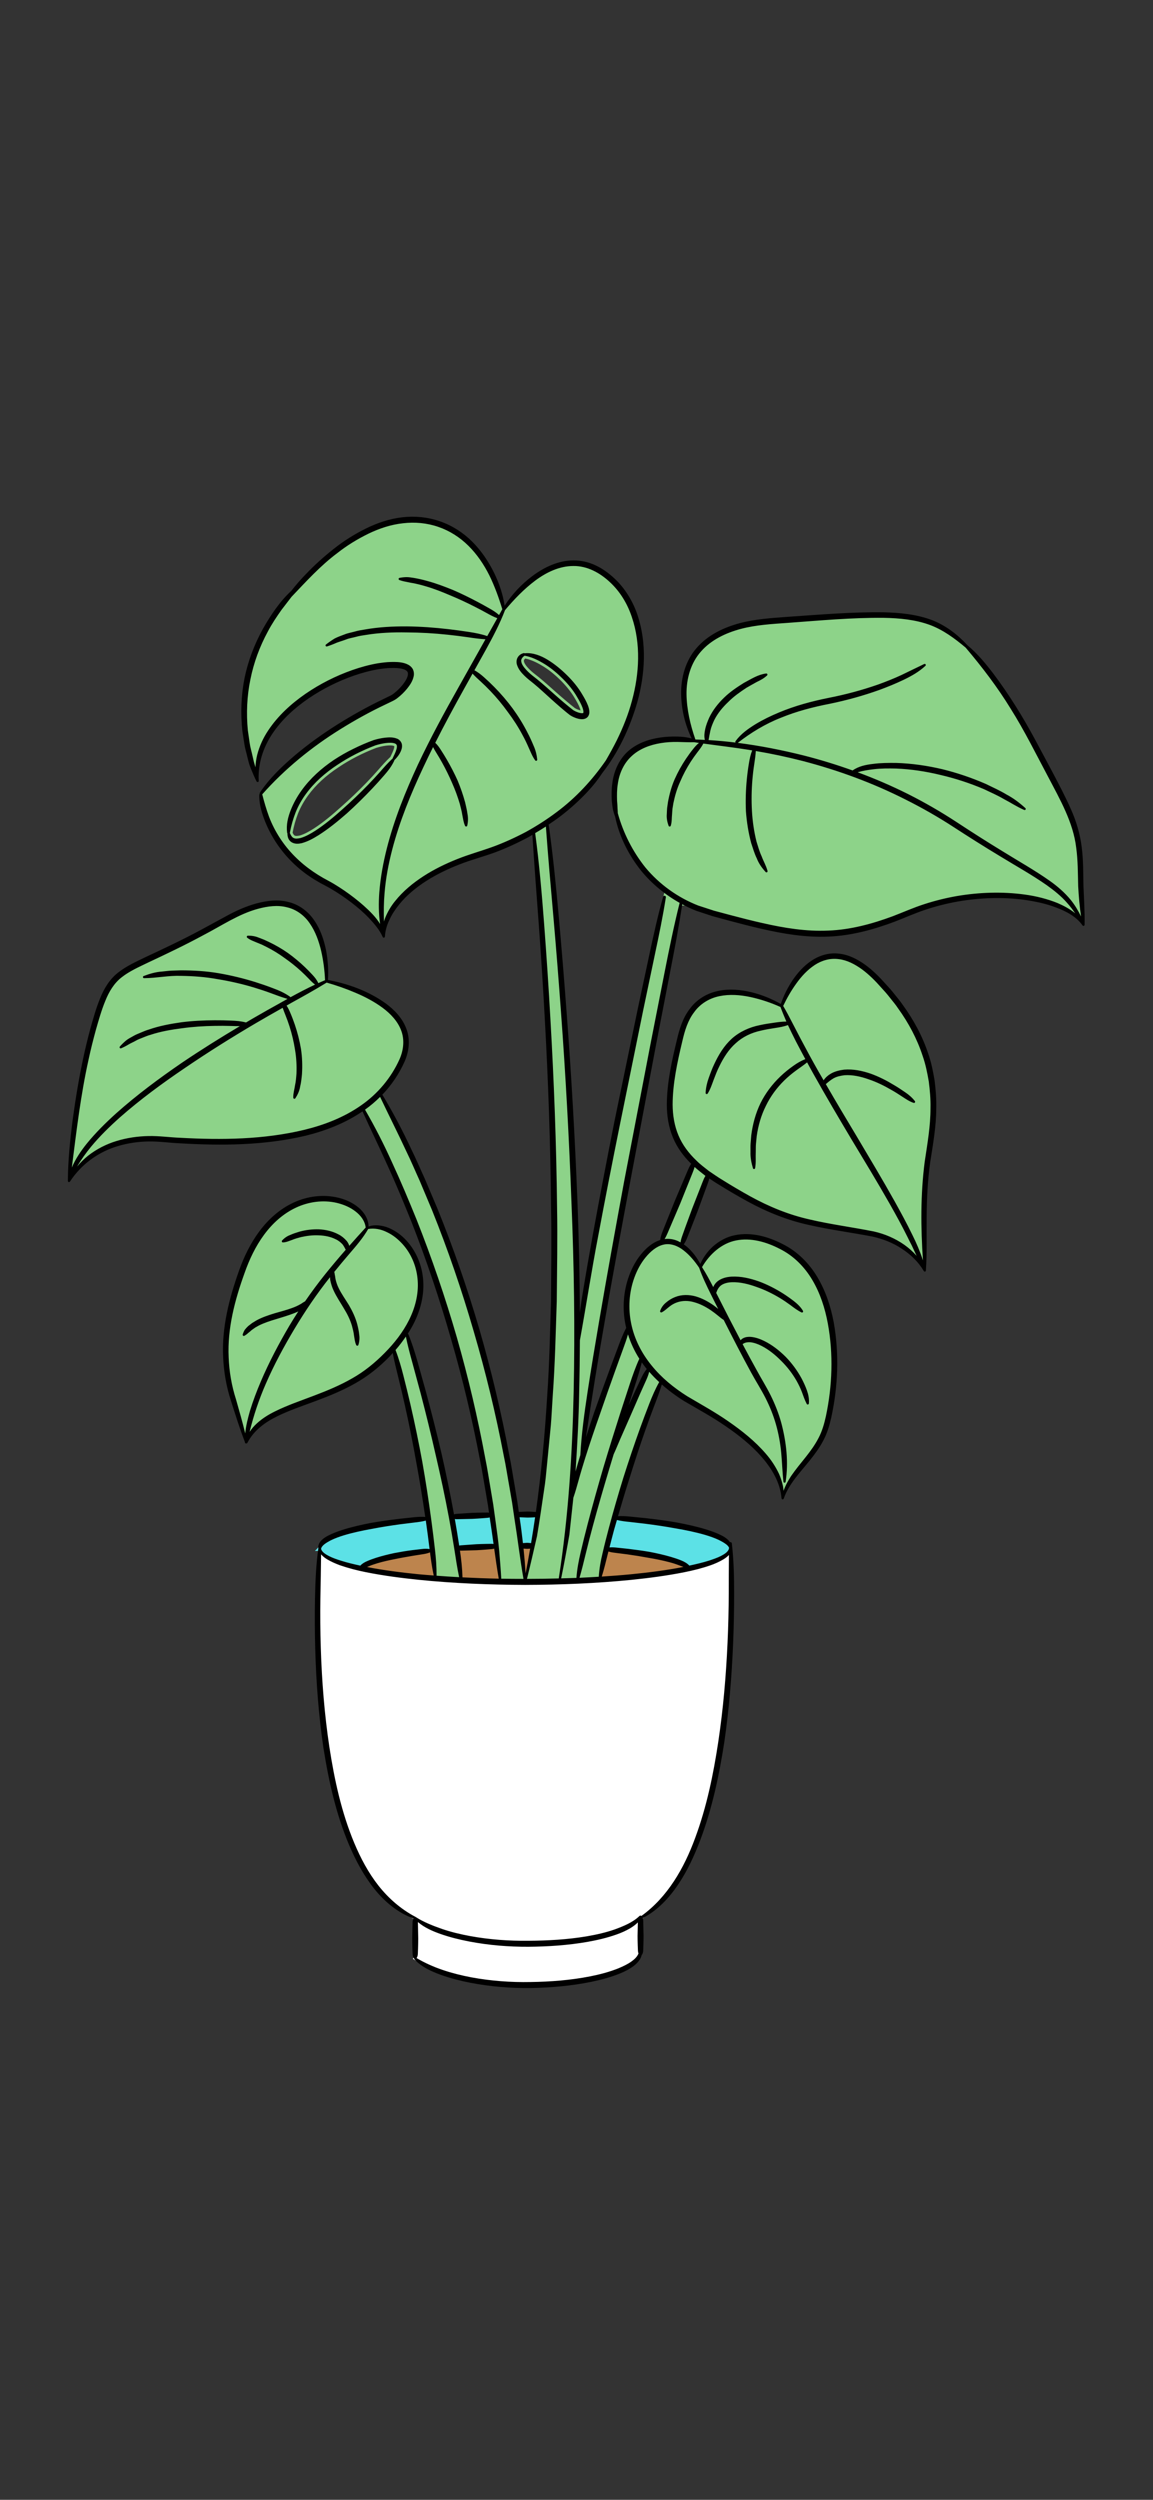 <svg xmlns="http://www.w3.org/2000/svg" xmlns:xlink="http://www.w3.org/1999/xlink" width="430" zoomAndPan="magnify" viewBox="0 0 322.5 699" height="932" preserveAspectRatio="xMidYMid meet" version="1.0"><rect x="0" y="0" width="322.5" height="699" fill="#333333" stroke="none"/><defs><clipPath id="5770216a88"><path d="M 19 145 L 303.73 145 L 303.73 443 L 19 443 Z M 19 145 " clip-rule="nonzero"/></clipPath><clipPath id="cb23530ddf"><path d="M 18.73 144.234 L 303.73 144.234 L 303.73 555.984 L 18.73 555.984 Z M 18.73 144.234 " clip-rule="nonzero"/></clipPath></defs><path fill="#ffffff" d="M 204.617 432.719 L 203.355 434.258 L 203.246 434.379 C 202.848 434.828 202.355 435.145 201.852 435.449 C 200.848 436.039 199.719 436.555 198.5 436.98 C 196.383 437.723 194.035 438.348 191.316 438.891 C 187.059 439.746 182.379 440.422 176.594 441.012 C 167.492 441.926 157.773 442.391 146.883 442.422 C 136.074 442.391 126.348 441.922 117.152 440.996 C 111.359 440.402 106.68 439.73 102.426 438.875 C 99.934 438.379 97.523 437.73 95.277 436.957 C 93.941 436.457 92.875 435.965 91.941 435.414 C 91.367 435.059 90.91 434.738 90.566 434.363 C 90.488 434.266 90.41 434.168 90.332 434.09 L 89.074 432.832 L 89.059 434.613 C 89.035 437.84 88.977 441.078 88.914 444.316 L 88.867 446.879 C 88.793 451.402 88.836 456.105 88.984 460.855 C 89.309 470.93 90.102 480.023 91.406 488.66 C 93.094 499.688 95.312 508.254 98.395 515.629 C 100.438 520.469 102.691 524.43 105.285 527.73 C 108.285 531.527 111.828 534.52 115.812 536.633 L 115.98 536.801 L 116.012 536.801 L 116.027 536.816 L 116.129 536.816 C 116.133 536.82 116.137 536.82 116.141 536.824 L 116.141 537.441 C 116.141 537.562 116.141 537.688 116.152 537.742 L 116.242 541.945 C 116.23 542.367 116.227 542.785 116.219 543.203 C 116.215 543.727 116.207 544.25 116.184 544.789 L 116.141 546.203 C 116.129 546.562 116.086 546.836 115.91 547.09 L 115.469 547.742 L 116.145 548.148 C 120.312 550.652 125.406 552.445 131.707 553.633 C 136.512 554.523 141.523 554.977 146.598 554.977 C 147.215 554.977 147.84 554.969 148.453 554.957 C 154.688 554.875 160.16 554.352 165.184 553.363 C 168.336 552.742 170.98 551.988 173.277 551.059 C 174.363 550.605 175.77 549.973 176.969 549.121 C 178.18 548.293 178.938 547.426 179.289 546.469 L 179.387 546.195 L 179.273 545.926 C 179.199 545.746 179.18 545.523 179.168 545.324 L 179.121 543.973 C 179.098 543.48 179.094 542.988 179.086 542.496 C 179.082 542.102 179.078 541.707 179.062 541.359 L 179.125 538.684 L 179.184 536.555 L 179.34 536.699 L 179.828 536.348 C 186.395 531.629 191.41 524.367 195.156 514.156 C 197.941 506.633 200.004 498.047 201.637 487.137 C 202.938 478.469 203.789 469.402 204.234 459.422 C 204.453 454.953 204.562 450.395 204.582 445.492 L 204.594 441.926 C 204.598 439.551 204.605 437.172 204.625 434.801 Z M 172.207 540.227 C 169.914 541.039 167.375 541.68 164.227 542.25 C 159.258 543.113 153.879 543.559 147.797 543.609 L 147.301 543.609 C 141.848 543.609 136.496 543.121 131.395 542.164 C 129.355 541.762 127.52 541.312 125.816 540.816 C 127.555 541.309 129.395 541.738 131.398 542.105 C 136.277 542.988 141.438 543.434 146.738 543.434 L 147.793 543.43 C 154 543.395 159.371 542.988 164.215 542.184 C 167.387 541.633 169.922 541.004 172.207 540.195 C 172.688 540.02 173.168 539.832 173.652 539.641 C 173.184 539.84 172.723 540.039 172.207 540.227 Z M 172.207 540.227 " fill-opacity="1" fill-rule="nonzero"/><path fill="#bd844d" d="M 193.906 438.375 L 191.309 438.879 C 187.027 439.711 182.352 440.367 176.594 440.945 C 174.02 441.184 171.328 441.391 168.363 441.586 L 167.277 441.656 L 167.605 440.621 C 168.191 438.766 168.664 436.848 169.121 434.996 L 169.457 433.652 L 169.652 432.914 L 170.387 433.129 C 171.012 433.312 171.66 433.398 172.348 433.492 L 175.555 433.895 C 177.711 434.199 179.664 434.512 181.535 434.852 C 183.926 435.27 185.746 435.656 187.426 436.102 C 188.645 436.402 189.781 436.832 190.883 437.246 Z M 147.656 432.332 L 147.438 432.34 L 146.605 432.281 L 145.605 432.281 L 145.691 433.102 C 145.926 435.355 146.121 437.668 146.27 439.98 L 147.742 440.082 C 148.18 437.914 148.594 435.645 149.012 433.148 L 149.125 432.129 L 148.098 432.305 C 147.953 432.328 147.805 432.328 147.656 432.332 Z M 138.969 432.922 L 138.844 432.02 L 137.98 432.324 C 137.809 432.383 137.641 432.402 137.422 432.418 L 136.047 432.535 C 135.359 432.602 134.68 432.645 134 432.684 L 133.344 432.727 C 133.344 432.727 129.203 432.844 129.188 432.844 C 129.031 432.844 128.875 432.844 128.719 432.832 L 127.789 432.758 L 127.922 433.68 C 128.348 436.656 128.562 438.938 128.613 441.082 L 128.629 441.777 L 129.32 441.809 C 133.281 442 136.512 442.117 139.48 442.168 L 140.379 442.184 L 140.23 441.297 C 139.738 438.402 139.332 435.562 138.969 432.922 Z M 121.016 433.973 L 120.895 432.984 L 119.98 433.383 C 119.402 433.637 118.805 433.758 118.078 433.867 L 115.52 434.27 L 114.309 434.48 C 113.008 434.703 111.711 434.926 110.441 435.195 C 108.461 435.582 106.859 435.961 105.402 436.391 C 104.477 436.664 103.703 436.914 102.938 437.246 L 102.355 437.5 L 100.27 438.465 L 102.523 438.906 C 106.754 439.734 111.402 440.383 117.152 440.945 C 117.98 441.023 118.805 441.09 119.625 441.156 L 122.258 441.375 L 122.047 440.391 C 121.547 438.055 121.234 435.734 121.016 433.973 Z M 121.016 433.973 " fill-opacity="1" fill-rule="nonzero"/><path fill="#5ce1e6" d="M 120.898 433.066 L 121.023 434.074 L 120.023 433.891 C 119.719 433.836 119.414 433.812 119.109 433.812 C 118.77 433.812 118.43 433.84 118.094 433.883 L 115.492 434.18 C 113.891 434.387 112.215 434.66 110.383 435.008 C 108.352 435.453 106.805 435.855 105.379 436.309 C 104.512 436.605 103.711 436.875 102.961 437.215 C 102.379 437.477 101.789 437.781 101.352 438.281 L 101.062 438.609 L 100.633 438.52 C 98.461 438.055 96.738 437.613 95.207 437.129 C 94.211 436.824 92.906 436.391 91.715 435.789 C 90.734 435.297 89.68 434.66 89.215 433.68 L 88.082 433.68 L 89.207 432.5 C 89.723 431.391 90.98 430.703 92.098 430.094 C 93.387 429.438 94.746 428.977 95.906 428.605 C 98.742 427.742 101.637 427.176 103.844 426.781 C 106.293 426.297 108.926 425.871 111.887 425.48 L 115.914 424.973 C 116.887 424.859 117.91 424.73 118.914 424.469 L 119.848 424.227 L 119.848 425.191 C 120.211 427.758 120.57 430.41 120.898 433.066 Z M 148.023 423.586 L 147.551 423.598 L 144.523 423.473 L 144.609 424.543 C 144.93 426.637 145.223 428.871 145.531 431.574 L 145.613 432.309 L 146.605 432.203 L 147.344 432.145 L 147.574 432.156 C 147.754 432.16 147.938 432.168 148.129 432.199 L 149.16 432.344 L 149.281 431.629 C 149.684 429.211 150.059 426.793 150.414 424.375 L 150.547 423.48 L 148.953 423.555 C 148.648 423.582 148.336 423.586 148.023 423.586 Z M 137.836 425.109 L 137.582 423.375 L 136.773 423.59 C 136.598 423.637 136.422 423.66 136.219 423.672 L 134.852 423.793 C 134.309 423.836 133.762 423.863 133.215 423.891 L 132.125 423.953 L 127.734 424.051 C 127.598 424.051 127.484 424.039 127.375 424.016 L 126.289 423.773 L 126.48 424.871 C 126.91 427.336 127.328 429.82 127.699 432.301 L 127.828 433.16 L 128.656 432.902 C 128.812 432.852 128.973 432.84 129.184 432.828 L 130.578 432.738 L 133.297 432.531 L 134 432.508 C 134.684 432.48 135.363 432.457 136.059 432.457 L 137.441 432.43 C 137.602 432.43 137.773 432.441 137.945 432.465 L 138.93 432.605 L 138.562 430.047 C 138.328 428.395 138.094 426.746 137.836 425.109 Z M 204.57 432.383 C 204.25 431.766 203.75 431.352 203.246 430.996 C 202.738 430.648 202.145 430.309 201.422 429.953 C 200.023 429.281 198.535 428.805 197.395 428.469 C 194.453 427.594 191.484 427.043 188.98 426.617 C 186.41 426.137 183.625 425.711 180.461 425.312 L 176.176 424.82 C 175.016 424.703 173.875 424.578 172.742 424.289 L 172.043 424.109 L 171.066 427.477 C 170.699 428.82 170.355 430.16 170.012 431.508 L 169.492 433.523 L 170.535 433.438 C 170.75 433.422 170.965 433.414 171.18 433.414 C 171.648 433.414 172.113 433.449 172.57 433.496 L 175.582 433.824 C 177.91 434.098 179.816 434.367 181.559 434.664 C 183.789 435.098 185.715 435.551 187.43 436.043 L 187.777 436.152 C 188.652 436.43 189.477 436.691 190.305 437.035 C 191.195 437.395 191.812 437.793 192.25 438.285 L 192.539 438.609 L 192.961 438.516 C 195.184 438.039 196.953 437.582 198.543 437.082 C 199.809 436.672 200.941 436.289 202.008 435.738 C 203.176 435.129 204.402 434.336 204.656 432.965 L 204.656 432.543 Z M 204.57 432.383 " fill-opacity="1" fill-rule="nonzero"/><g clip-path="url(#5770216a88)"><path fill="#8dd389" d="M 129.148 440.852 L 129.348 441.797 L 128.383 441.75 C 126.277 441.645 124.156 441.512 122.051 441.348 L 121.359 441.293 L 121.363 440.602 C 121.379 438.289 121.23 435.887 120.91 433.246 C 120.598 430.52 120.254 427.816 119.895 425.094 C 119.156 419.578 118.312 414.129 117.387 408.891 C 116.438 403.691 115.32 398.293 114.074 392.844 C 113.449 390.188 112.812 387.527 112.129 384.879 C 111.426 382.074 110.73 379.812 109.938 377.754 L 109.773 377.336 L 110.07 376.996 C 111.07 375.852 111.996 374.645 112.902 373.301 L 113.902 371.82 L 114.25 373.574 C 114.695 375.82 115.305 378.059 115.895 380.227 L 118.375 389.414 C 119.895 395.219 121.32 401.055 122.609 406.766 C 124.094 413.156 125.297 418.863 126.293 424.219 C 126.848 427.156 127.359 430.113 127.816 433.012 L 127.922 433.699 C 128.281 436.055 128.648 438.492 129.148 440.852 Z M 85.293 316.656 C 78.125 318.375 70.168 319.211 60.965 319.211 C 57.676 319.211 54.195 319.105 50.328 318.895 C 49.203 318.848 48.074 318.754 46.934 318.66 C 45.359 318.531 43.73 318.398 42.105 318.398 L 41.543 318.402 C 38.492 318.465 35.574 318.914 32.875 319.742 C 30.062 320.582 27.375 321.965 25.105 323.742 C 24.051 324.59 23.047 325.582 22.137 326.684 L 21.141 325.988 C 21.02 326.246 20.883 326.508 20.777 326.762 L 19.352 326.383 L 19.66 323.953 C 20.812 314.797 22.004 305.328 24.039 296.156 C 24.582 293.598 25.258 290.859 26.102 287.793 C 26.973 284.703 27.723 282.145 28.75 279.621 C 30.004 276.492 31.59 274.211 33.602 272.656 C 35.527 271.141 37.848 270.035 40.09 268.965 L 41.07 268.496 C 45.895 266.223 51.352 263.648 56.504 260.855 C 57.883 260.137 59.227 259.383 60.562 258.629 C 64.188 256.594 67.93 254.484 71.988 253.402 C 73.984 252.855 75.742 252.59 77.355 252.59 C 78.457 252.59 79.504 252.719 80.465 252.973 C 83.203 253.609 85.641 255.344 87.312 257.852 C 88.734 259.914 89.797 262.5 90.559 265.75 C 91.168 268.41 91.539 271.203 91.664 274.047 L 91.664 274.062 C 94.582 274.906 97.301 275.867 99.746 276.926 C 102.707 278.168 105.215 279.555 107.41 281.164 C 110.16 283.199 112.012 285.457 112.906 287.883 C 113.895 290.461 113.738 293.504 112.461 296.434 C 110.094 301.73 106.141 306.461 101.328 309.754 C 96.984 312.793 91.59 315.117 85.293 316.656 Z M 25.75 319.184 C 27.723 316.914 30.035 314.586 32.992 311.938 C 38.109 307.426 43.973 302.973 51.441 297.918 C 57.523 293.781 63.93 289.734 71.027 285.547 C 74.074 283.75 77.367 281.867 81.09 279.789 L 81.723 279.438 C 81.82 279.387 81.918 279.328 82.016 279.277 C 81.707 279.445 81.387 279.613 81.082 279.781 C 77.922 281.516 74.621 283.379 70.988 285.48 C 63.801 289.672 57.367 293.695 51.32 297.77 C 43.863 302.879 38.027 307.371 32.957 311.898 C 30.035 314.535 27.73 316.879 25.75 319.184 Z M 115.078 369.434 C 113.484 372.625 111.137 375.797 108.109 378.859 C 105.113 381.887 102.086 384.246 98.848 386.074 C 95.176 388.18 91.199 389.777 88.148 390.934 C 87.301 391.254 86.445 391.574 85.59 391.891 C 82.816 392.918 79.949 393.984 77.215 395.34 C 75.23 396.309 73.641 397.363 72.344 398.57 C 71.59 399.25 70.953 399.996 70.438 400.797 L 69.402 400.352 C 69.383 400.531 69.348 400.711 69.332 400.891 L 67.867 401 C 67.09 397.797 66.172 394.566 65.301 391.527 C 64.074 387.68 63.371 383.637 63.219 379.539 C 62.895 372.543 64.285 365.176 67.73 355.668 C 69.23 351.379 71.035 347.836 73.246 344.844 C 75.797 341.348 78.98 338.641 82.449 337.016 C 84.984 335.824 87.766 335.191 90.496 335.191 C 91.809 335.191 93.105 335.336 94.348 335.625 C 96.516 336.137 98.371 336.977 99.871 338.125 C 101.109 339.078 102.617 340.668 102.984 342.902 C 103.391 342.844 103.809 342.801 104.227 342.801 C 105.645 342.801 107.129 343.16 108.516 343.844 C 110.145 344.605 111.711 345.801 113.16 347.391 C 115.758 350.266 117.324 354.059 117.582 358.078 C 117.824 361.738 116.961 365.664 115.078 369.434 Z M 71.098 393.289 C 71.855 391.051 72.719 388.816 73.684 386.602 C 75.746 381.832 78.383 376.781 81.738 371.16 C 84.859 365.965 88.176 361.137 91.605 356.812 C 93.203 354.773 94.969 352.641 97.16 350.102 L 97.473 349.742 C 97.57 349.625 97.672 349.504 97.773 349.387 C 95.52 351.949 93.438 354.402 91.531 356.762 C 87.809 361.426 84.461 366.238 81.586 371.062 C 78.289 376.68 75.691 381.758 73.637 386.578 C 72.617 388.98 71.785 391.188 71.098 393.289 Z M 70.605 394.84 C 70.672 394.629 70.734 394.422 70.801 394.211 C 70.746 394.391 70.684 394.574 70.629 394.754 C 70.621 394.781 70.613 394.809 70.605 394.84 Z M 232.27 369.902 C 233.805 378.188 233.617 387.27 231.734 396.168 C 231.305 398.086 230.723 400.32 229.625 402.422 C 228.52 404.566 227.07 406.477 225.93 407.902 L 225.078 408.973 C 224.008 410.309 222.902 411.691 221.891 413.137 C 221.02 414.457 220.336 415.797 219.871 417.113 L 218.43 416.941 L 218.422 416.863 C 218.383 416.465 218.34 416.055 218.262 415.656 C 218 414.492 217.664 413.453 217.238 412.488 C 216.277 410.434 215.039 408.551 213.57 406.906 C 211.02 403.953 207.777 401.152 203.352 398.086 C 200.586 396.148 197.598 394.414 194.711 392.734 C 193.746 392.172 192.789 391.613 191.844 391.055 C 187.672 388.438 184.254 385.488 181.672 382.273 C 178.719 378.684 176.691 374.539 175.82 370.293 C 174.891 365.84 175.203 361.246 176.727 357.008 C 177.555 354.738 178.652 352.762 179.992 351.129 C 181.711 349.031 183.527 347.742 185.383 347.301 C 185.773 347.211 186.176 347.172 186.586 347.164 C 186.383 347.168 186.18 347.176 185.977 347.203 L 184.395 347.406 L 185.254 346.062 C 185.543 345.613 185.793 345.117 186.043 344.512 L 187.238 341.73 L 189.605 336.191 L 192.977 327.805 C 193.195 327.238 193.406 326.691 193.562 326.117 L 193.875 324.941 L 194.777 325.758 C 195.727 326.617 196.734 327.406 197.711 328.168 L 197.312 328.797 L 197.828 328.262 L 198.273 328.684 L 197.941 329.199 C 197.648 329.656 197.438 330.16 197.211 330.773 L 194.273 338.273 L 192.434 343.309 L 191.527 345.824 C 191.359 346.301 191.172 346.879 191.086 347.492 L 190.934 348.543 L 190.891 348.52 C 191.16 348.695 191.43 348.863 191.691 349.066 C 193.148 350.191 194.527 351.695 195.887 353.652 C 198.305 349.637 201.871 346.898 205.711 346.121 C 206.629 345.938 207.582 345.844 208.555 345.844 C 211.66 345.844 214.984 346.754 218.438 348.543 C 222.234 350.418 225.492 353.531 227.848 357.539 C 229.898 360.961 231.387 365.121 232.27 369.902 Z M 212.609 386.344 C 212.035 385.344 211.461 384.348 210.922 383.332 C 208.129 378.312 205.473 373.23 203.25 368.922 C 203.25 368.922 199.23 361.016 199.07 360.703 C 199.223 361.016 203.191 368.945 203.191 368.945 C 206.133 374.777 208.465 379.25 210.758 383.445 C 211.316 384.477 211.906 385.484 212.496 386.488 C 213.27 387.812 214.074 389.184 214.77 390.551 C 216.055 393.094 217.066 395.645 217.773 398.133 C 218.395 400.336 218.848 402.633 219.141 405.129 C 218.895 402.871 218.457 400.527 217.824 398.109 C 217.145 395.613 216.156 393.047 214.887 390.492 C 214.172 389.062 213.379 387.68 212.609 386.344 Z M 188.895 347.539 C 188.832 347.516 188.777 347.488 188.715 347.469 C 188.57 347.418 188.418 347.395 188.273 347.359 C 188.48 347.406 188.688 347.469 188.895 347.539 Z M 187.891 347.262 C 187.543 347.199 187.188 347.16 186.824 347.156 C 187.176 347.16 187.531 347.195 187.891 347.262 Z M 260.516 302.285 C 260.801 304.543 261.082 307.184 261 309.879 C 261.016 314.297 260.359 318.562 259.668 323.078 L 259.383 324.949 C 258.344 332.984 258.188 341.703 258.902 352.371 L 257.449 352.652 C 257.266 352.094 257.07 351.535 256.859 350.969 L 255.824 351.66 C 254.891 350.586 253.781 349.586 252.527 348.691 C 250.074 346.973 247.289 345.758 244.254 345.074 C 241.836 344.59 239.363 344.172 236.977 343.762 C 233.484 343.168 229.867 342.551 226.352 341.723 C 220.785 340.48 215.09 338.266 209.434 335.141 C 206.75 333.656 204.113 332.102 201.594 330.516 C 200.695 329.977 199.84 329.391 198.984 328.805 C 198.602 328.543 198.219 328.281 197.828 328.02 L 197.031 327.398 C 196.109 326.676 195.152 325.934 194.305 325.082 C 191.918 322.828 190.156 320.363 189.082 317.766 C 187.988 315.18 187.418 312.199 187.387 308.91 C 187.402 302.887 188.691 296.977 190.129 290.945 C 190.805 288.051 191.688 285.031 193.57 282.578 C 195.281 280.16 197.949 278.461 201.066 277.82 C 202.211 277.578 203.445 277.457 204.727 277.457 C 206.395 277.457 208.203 277.664 210.098 278.074 C 212.957 278.699 215.766 279.629 218.453 280.836 C 219.551 278.543 220.789 276.426 222.137 274.555 C 223.785 272.254 225.582 270.461 227.469 269.227 C 229.301 268.012 231.34 267.371 233.375 267.371 C 233.809 267.371 234.246 267.398 234.68 267.461 C 236.82 267.691 239.07 268.664 241.531 270.438 C 243.305 271.746 245.055 273.402 247.043 275.66 C 248.078 276.762 248.844 277.66 249.52 278.543 L 250.141 279.316 C 250.711 280.027 251.305 280.758 251.828 281.551 C 254.902 285.82 257.234 290.332 258.746 294.938 C 259.621 297.391 260.113 299.918 260.516 302.285 Z M 253.496 343.578 C 252.199 341.023 250.836 338.539 249.598 336.293 C 246.867 331.418 243.973 326.531 241.172 321.805 L 238.98 318.113 C 235.117 311.699 231.641 305.906 228.285 299.988 C 226.652 297.098 225.004 294.078 223.242 290.754 L 223.195 290.656 C 223.211 290.688 223.223 290.719 223.238 290.75 C 225.047 294.227 226.676 297.262 228.23 300.016 C 231.953 306.691 235.844 313.246 238.816 318.215 L 240.496 321 C 243.508 326 246.621 331.168 249.543 336.324 C 250.785 338.52 252.176 341.008 253.496 343.578 Z M 68.582 204.305 C 68.098 199.301 68.348 194.434 69.32 189.809 C 70.238 185.145 71.91 180.559 74.281 176.188 C 75.48 173.914 76.918 171.809 78.168 170.051 L 80.949 166.426 L 82.324 164.969 C 85.914 161.176 89.625 157.254 93.914 154.051 C 96.508 152.004 99.473 150.156 102.715 148.574 C 106.094 146.934 109.426 145.926 112.621 145.586 C 113.566 145.469 114.531 145.41 115.484 145.41 C 118.047 145.41 120.523 145.824 122.859 146.633 C 126.059 147.723 129.074 149.617 131.566 152.113 C 133.875 154.391 135.883 157.238 137.543 160.574 C 138.828 163.188 139.949 166.105 141.059 169.688 C 143.977 166.285 146.602 163.742 149.277 161.738 C 153.043 158.941 156.754 157.523 160.316 157.523 L 160.539 157.523 C 164.125 157.523 167.875 159.199 171.105 162.238 C 173.93 164.859 176.125 168.359 177.449 172.348 C 179.809 179.297 179.82 187.523 177.488 196.129 C 176.52 199.742 175.066 203.523 173.168 207.375 C 172.266 209.16 171.273 210.992 170.121 212.988 C 166.062 218.852 161.383 223.766 156.184 227.645 C 153.504 229.668 150.566 231.562 147.461 233.27 C 144.266 234.969 141.078 236.402 137.98 237.531 C 136.703 237.992 135.395 238.414 134.074 238.844 C 132.117 239.477 130.098 240.129 128.148 240.918 C 124.648 242.309 121.609 243.848 118.863 245.621 C 115.582 247.762 113.031 249.992 111.078 252.445 C 109.992 253.789 109.105 255.285 108.445 256.895 C 108.324 257.203 108.215 257.555 108.113 257.891 L 106.996 257.754 C 107.016 257.922 107.027 258.098 107.051 258.262 L 105.676 258.754 C 105.16 257.891 104.523 257.066 103.734 256.227 C 102.34 254.73 100.68 253.234 98.652 251.656 C 96.754 250.191 94.91 248.926 93.008 247.793 C 92.391 247.422 91.75 247.074 91.125 246.734 C 90.754 246.531 90.387 246.332 90.035 246.133 C 88.895 245.484 87.977 244.91 87.141 244.32 C 83.27 241.684 80.062 238.441 77.629 234.691 C 76.379 232.758 75.344 230.719 74.551 228.621 C 73.738 226.441 73.121 224.207 72.621 222.305 L 72.52 221.922 L 72.785 221.621 C 78.902 214.73 86.312 208.559 94.801 203.27 C 99.035 200.641 103.305 198.301 107.484 196.32 L 109.105 195.547 C 109.574 195.336 110.246 194.984 110.668 194.641 C 111.645 193.891 112.496 193.062 113.285 192.098 C 114.098 191.051 114.75 190.141 114.992 188.871 C 115.09 188.34 115.004 187.598 114.59 187.141 C 114.113 186.586 113.508 186.344 112.98 186.176 C 111.965 185.883 110.988 185.84 110.176 185.84 C 109.906 185.84 109.637 185.844 109.367 185.852 C 108.141 185.867 106.926 186.043 105.75 186.215 C 103.57 186.59 101.281 187.199 98.773 188.074 C 94.234 189.664 89.895 191.867 85.879 194.613 C 81.488 197.637 78.035 201.027 75.613 204.684 C 74.246 206.754 73.25 208.957 72.66 211.238 C 72.41 212.266 72.254 213.363 72.191 214.59 L 70.734 214.758 L 70.289 213.227 L 69.875 211.441 C 69.781 210.973 69.668 210.527 69.559 210.082 C 69.379 209.363 69.195 208.625 69.09 207.863 Z M 152.051 186.395 C 150.711 185.566 148.93 184.574 146.922 184.129 C 146.738 184.285 146.613 184.457 146.574 184.566 C 146.504 184.734 146.531 184.918 146.633 185.23 C 146.926 185.977 147.688 186.781 148.234 187.316 C 148.809 187.879 149.453 188.379 150.133 188.91 L 150.691 189.348 C 151.539 190.039 152.352 190.75 153.152 191.449 L 154.477 192.625 C 155.738 193.75 156.996 194.867 158.285 195.941 C 159.102 196.645 160.031 197.395 160.781 197.984 C 161.242 198.27 161.887 198.531 162.387 198.633 C 162.348 198.473 162.289 198.281 162.211 198.059 C 161.867 197.145 161.316 196.176 160.828 195.344 C 159.859 193.668 158.625 192.094 156.949 190.379 C 155.297 188.727 153.695 187.422 152.051 186.395 Z M 136.602 178.82 L 129.098 192.203 C 125.48 198.621 121.281 206.246 117.555 214.156 C 113.457 223.004 110.715 230.383 108.926 237.359 C 108.113 240.562 107.535 243.555 107.172 246.438 C 107.562 243.527 108.16 240.535 108.988 237.371 C 110.805 230.402 113.582 223.043 117.727 214.219 C 121.375 206.406 125.551 198.723 129.152 192.238 L 135.199 181.406 C 135.656 180.578 136.129 179.715 136.602 178.82 Z M 110.156 209.406 C 110.281 209.008 110.297 208.723 110.273 208.629 C 110.02 208.52 109.684 208.434 109.078 208.434 C 108.707 208.434 108.316 208.465 107.941 208.512 C 107.125 208.617 106.234 208.816 105.223 209.129 C 101.477 210.555 97.84 212.422 94.746 214.512 C 91.199 216.832 88.324 219.484 86.191 222.406 C 85.031 223.996 84.082 225.68 83.379 227.418 C 82.699 229.156 82.184 230.984 81.844 232.844 C 82.129 233.465 82.355 233.617 82.449 233.652 C 82.555 233.703 82.684 233.742 82.922 233.742 C 83.172 233.742 83.48 233.699 83.891 233.617 C 85.25 233.215 86.656 232.387 87.84 231.633 C 90.621 229.82 93.207 227.594 95.367 225.656 C 97.766 223.547 100.141 221.281 102.43 218.918 C 103.75 217.543 104.797 216.41 105.723 215.355 C 106.824 214.086 107.914 212.855 109.109 211.73 L 109.184 211.66 L 109.348 211.312 C 109.672 210.637 109.977 210 110.156 209.406 Z M 301.699 256.59 C 301.48 256.133 301.25 255.695 301.02 255.27 L 300.254 255.961 C 299.066 254.965 297.531 254.074 295.57 253.23 C 292.82 252.109 289.777 251.312 286.535 250.871 C 283.98 250.527 281.344 250.352 278.695 250.352 C 275.141 250.352 271.48 250.664 267.82 251.285 C 264.711 251.82 261.645 252.578 258.715 253.535 C 256.754 254.172 254.828 254.949 252.965 255.707 C 251.957 256.113 250.957 256.52 249.949 256.902 C 243.055 259.469 237.262 260.758 231.715 260.957 C 231.004 260.992 230.285 261.008 229.566 261.008 C 224.824 261.008 219.605 260.32 213.137 258.84 C 210.082 258.168 207.008 257.363 204.035 256.586 L 199.504 255.363 L 195.074 253.922 C 189.188 251.625 183.98 247.879 179.965 243.074 C 176.348 238.562 173.625 233.207 172.078 227.57 L 172.059 227.488 L 172.051 227.402 C 172.039 227 172.023 226.621 171.996 226.258 C 171.965 225.453 171.922 224.691 171.848 223.945 C 171.812 222.195 171.809 220.668 172.062 219.148 C 172.508 215.812 173.977 212.855 176.195 210.844 C 178.297 208.898 181.172 207.621 184.738 207.039 C 186.105 206.824 187.586 206.715 189.148 206.715 L 189.477 206.719 C 189.961 206.727 190.438 206.742 190.914 206.754 C 191.68 206.781 192.449 206.805 193.227 206.805 C 193.391 206.805 193.559 206.801 193.727 206.797 C 192.133 202.113 191.324 197.961 191.285 194.109 C 191.219 189.219 192.723 184.797 195.523 181.664 C 198.152 178.66 202.016 176.461 207.008 175.137 C 210.977 174.082 215.148 173.785 219.184 173.5 C 219.184 173.5 223.578 173.18 225.203 173.055 C 231.977 172.539 238.98 172.008 245.855 172.008 L 247.176 172.016 C 250.93 172.078 255.82 172.371 260.41 174.074 C 264.445 175.594 267.82 178.191 270.59 180.531 C 276 186.914 280.027 192.383 283.355 197.824 C 286.262 202.449 288.84 207.367 291.336 212.129 C 292.16 213.703 292.984 215.281 293.824 216.852 L 294.785 218.664 C 297.832 224.426 300.984 230.379 301.754 236.938 C 302.148 239.797 302.211 242.609 302.273 245.586 C 302.289 246.312 302.305 247.047 302.324 247.785 C 302.488 250.887 302.746 253.633 303.105 256.164 Z M 284.062 241.121 C 282.746 240.332 281.43 239.539 280.125 238.73 C 276.172 236.32 271.906 233.613 267.082 230.457 C 262.703 227.59 258.195 224.988 253.684 222.723 C 244.742 218.242 235 214.633 224.73 211.996 C 218.68 210.484 212.977 209.375 207.512 208.629 C 208.199 208.727 208.891 208.82 209.578 208.93 C 214.641 209.73 219.73 210.789 224.715 212.074 C 234.945 214.73 244.668 218.375 253.609 222.898 C 258.355 225.281 262.863 227.859 267.004 230.562 C 272.203 233.926 276.242 236.461 280.098 238.785 C 281.402 239.586 282.711 240.363 284.023 241.141 C 286.113 242.383 288.23 243.68 290.312 245.016 C 288.234 243.668 286.133 242.367 284.062 241.121 Z M 182.145 383.09 L 181.199 382.004 L 180.859 383.398 C 180.625 384.336 180.246 385.219 179.875 386.039 L 178.426 389.238 L 175.629 395.656 L 172.812 402.082 L 171.441 405.301 C 171.297 405.648 171.141 405.992 170.938 406.43 L 170.637 407.422 C 170.305 408.504 169.977 409.574 169.656 410.648 C 167.891 416.508 166.414 421.652 165.145 426.379 C 164.539 428.605 163.996 430.68 163.5 432.68 C 164.027 430.453 164.582 428.27 165.074 426.363 C 166.305 421.684 167.703 416.672 169.477 410.598 C 170.965 405.617 172.551 400.504 174.324 394.965 L 176.867 387.18 C 177.57 385.07 178.43 382.598 179.504 380.238 L 179.672 379.867 L 179.453 379.527 C 178.125 377.453 177.086 375.227 176.367 372.902 L 175.641 370.57 L 174.941 372.91 C 174.59 374.078 174.156 375.371 173.617 376.859 L 171.414 382.953 C 170.051 386.707 168.645 390.711 167.109 395.184 C 165.539 399.602 164.188 403.621 162.977 407.469 C 162.336 409.531 161.707 411.609 161.125 413.684 L 160.949 414.309 C 160.578 415.633 160.191 416.992 159.746 418.324 C 159.934 416.062 160.109 413.77 160.262 411.43 L 161.695 411.676 C 162.094 410.266 162.492 408.859 162.926 407.465 L 162.973 407.309 L 163.059 406.926 C 163.395 400.875 164.238 394.918 165.078 389.336 C 166.086 382.699 167.219 376.004 168.293 369.719 C 170.543 356.449 172.984 343.109 175.285 330.594 L 182.77 291.562 L 186.613 272.051 C 187.871 265.68 189.125 259.445 190.68 253.215 L 192.941 253.215 L 190.477 251.82 C 189.316 251.168 188.141 250.406 186.883 249.5 L 185.98 248.844 L 185.52 250.805 C 184.719 255.891 183.711 260.746 182.473 266.57 L 179.184 282.316 L 172.77 313.832 C 170.449 325.289 168.43 335.621 166.602 345.414 C 165.52 351.039 164.547 356.77 163.609 362.309 C 162.91 366.426 162.215 370.543 161.453 374.785 C 161.422 380.195 161.352 384.938 161.246 389.301 C 161.168 394.867 160.906 400.41 160.605 405.516 C 160.875 400.336 161.078 394.961 161.199 389.281 C 161.57 372.449 161.371 355.062 160.59 336.129 C 159.898 317.828 158.91 299.961 157.656 283.023 C 157.016 274.195 156.309 265.277 155.555 256.516 C 154.824 248.355 154.062 239.672 153.43 231.059 L 153.332 229.789 L 152.273 230.492 C 151.332 231.117 150.34 231.699 149.316 232.301 L 148.891 232.555 L 148.957 233.043 C 150.137 241.84 150.859 250.535 151.465 258.617 C 152.133 267.34 152.719 276.184 153.207 284.906 C 154.258 303.066 154.883 320.773 155.066 337.539 C 155.191 344.258 155.117 351.09 155.043 357.695 C 155.02 359.758 154.996 361.82 154.977 363.863 C 154.918 365.668 154.863 367.473 154.805 369.281 C 154.59 376.137 154.371 383.227 153.863 390.191 L 153.461 396.766 C 153.359 398.285 153.203 399.801 153.051 401.316 L 152.852 403.316 L 152.223 409.941 C 152.02 412.062 151.809 414.258 151.457 416.402 C 150.887 420.367 150.219 424.969 149.473 429.391 C 148.715 432.73 147.855 436.473 146.961 440.148 C 146.512 437.445 146.113 434.715 145.738 432.059 C 145.383 429.543 145.027 427.031 144.625 424.531 L 143.98 420.09 L 143.223 415.672 C 143.031 414.641 142.855 413.605 142.68 412.566 C 142.359 410.684 142.031 408.738 141.625 406.852 C 139.441 395.379 136.605 383.656 133.199 372.008 C 129.832 360.387 125.906 348.98 121.531 338.102 L 118.051 329.832 C 117.613 328.867 117.188 327.898 116.758 326.934 C 115.992 325.199 115.203 323.406 114.355 321.68 C 113.031 318.824 111.648 315.996 110.266 313.168 C 109.164 310.918 108.062 308.664 106.988 306.395 L 106.535 305.438 L 105.789 306.188 C 104.5 307.473 103.113 308.652 101.668 309.68 L 101.117 310.074 L 101.457 310.66 C 104.152 315.309 106.691 320.266 109.004 325.402 C 111.129 329.992 113.305 335.066 115.848 341.363 C 120.066 351.996 123.848 363.043 127.082 374.191 C 130.234 385.238 132.902 396.605 135.016 407.988 C 135.422 409.977 135.758 412.016 136.086 413.992 C 136.227 414.84 137.227 420.793 137.227 420.793 L 138.004 426.449 C 138.328 428.828 138.664 431.281 138.891 433.699 C 139.09 436.02 139.312 438.758 139.469 441.48 L 139.508 442.172 L 140.199 442.184 C 142.273 442.215 144.348 442.227 146.418 442.227 L 147.402 442.227 C 150.133 442.227 152.969 442.191 156.043 442.113 L 156.043 442.125 L 158.371 442.055 C 159.281 442.027 160.191 442 161.098 441.965 L 161.094 441.98 L 162.129 441.93 C 163.773 441.848 165.406 441.754 167.047 441.66 L 168.184 441.594 L 168.227 440.934 C 168.344 438.965 168.68 436.879 169.25 434.547 C 169.77 432.301 170.344 429.988 171.016 427.465 C 172.152 423.18 173.477 418.59 175.055 413.441 C 176.523 408.812 178.098 404.16 179.734 399.621 C 180.566 397.332 181.41 395.059 182.305 392.785 C 183.258 390.324 184.098 388.488 185.027 386.832 L 185.316 386.316 L 184.883 385.918 C 183.922 385.031 183 384.078 182.145 383.09 Z M 182.145 383.09 " fill-opacity="1" fill-rule="nonzero"/></g><g clip-path="url(#cb23530ddf)"><path fill="#000000" d="M 110.266 212.715 C 110.285 212.672 110.281 212.625 110.285 212.582 C 110.996 211.867 111.652 211.086 112.098 210.082 C 112.324 209.566 112.523 208.965 112.426 208.238 C 112.344 207.484 111.695 206.773 111.082 206.551 C 109.844 206.062 108.738 206.176 107.668 206.273 C 106.594 206.402 105.566 206.629 104.539 206.938 C 102.504 207.672 100.676 208.48 98.801 209.406 C 96.938 210.312 95.133 211.348 93.395 212.492 C 89.945 214.805 86.773 217.633 84.324 221.059 C 83.098 222.762 82.066 224.617 81.297 226.582 C 80.531 228.547 80.02 230.652 80.312 232.832 C 80.32 232.898 80.355 232.961 80.398 233.016 C 80.383 233.836 80.59 234.852 81.492 235.465 C 82.453 236.082 83.535 235.961 84.402 235.766 C 86.148 235.289 87.633 234.449 89.062 233.562 C 91.906 231.762 94.484 229.652 96.984 227.473 C 99.449 225.254 101.809 222.926 104.086 220.523 C 105.223 219.32 106.336 218.09 107.422 216.832 C 108.508 215.586 109.555 214.27 110.266 212.715 Z M 102.957 219.441 C 100.68 221.789 98.312 224.055 95.867 226.215 C 93.441 228.395 90.93 230.5 88.234 232.262 C 86.891 233.125 85.477 233.926 84.043 234.336 C 83.332 234.5 82.645 234.57 82.16 234.344 C 81.691 234.156 81.336 233.586 81.055 232.891 C 81.059 232.871 81.078 232.863 81.082 232.848 L 81.09 232.797 C 81.434 230.887 81.98 228.965 82.695 227.137 C 83.43 225.305 84.414 223.57 85.59 221.973 C 87.934 218.762 90.984 216.086 94.328 213.891 C 97.633 211.668 101.324 209.816 105.004 208.418 C 105.926 208.125 106.898 207.902 107.852 207.777 C 108.789 207.656 109.805 207.625 110.484 207.902 C 110.82 208.051 110.922 208.207 111.004 208.473 C 111.059 208.758 111.004 209.191 110.863 209.621 C 110.613 210.461 110.16 211.332 109.738 212.223 C 109.703 212.238 109.664 212.234 109.633 212.262 L 109.625 212.27 C 108.426 213.398 107.359 214.613 106.289 215.848 C 105.207 217.066 104.098 218.266 102.957 219.441 Z M 159.402 199.949 C 159.965 200.32 160.5 200.562 161.09 200.777 C 161.684 200.977 162.297 201.156 163.09 201.09 C 163.477 201.051 163.984 200.898 164.359 200.484 C 164.727 200.074 164.844 199.559 164.844 199.188 C 164.859 198.402 164.648 197.816 164.441 197.242 C 164 196.113 163.43 195.117 162.836 194.141 C 161.695 192.188 160.172 190.352 158.566 188.777 C 156.945 187.18 155.184 185.715 153.219 184.508 C 151.328 183.359 149.074 182.426 146.758 182.676 C 146.672 182.621 146.562 182.598 146.457 182.625 C 145.809 182.793 145.219 183.145 144.824 183.785 C 144.43 184.426 144.398 185.254 144.605 185.895 C 145.02 187.184 145.832 188.102 146.656 188.922 C 147.473 189.738 148.434 190.465 149.258 191.125 C 150.102 191.816 150.93 192.551 151.754 193.297 C 153.398 194.785 155.047 196.305 156.75 197.766 C 157.629 198.512 158.406 199.184 159.402 199.949 Z M 150.227 189.934 C 149.309 189.211 148.477 188.598 147.707 187.844 C 146.961 187.109 146.25 186.301 145.922 185.473 C 145.793 185.059 145.711 184.684 145.859 184.328 C 145.988 183.98 146.332 183.602 146.715 183.363 L 146.75 183.34 C 148.805 183.719 150.664 184.656 152.445 185.758 C 154.27 186.902 155.945 188.32 157.484 189.863 C 159.035 191.43 160.375 193.059 161.469 194.973 C 162.023 195.902 162.551 196.859 162.906 197.812 C 163.082 198.281 163.211 198.785 163.191 199.117 C 163.191 199.301 163.137 199.355 163.133 199.363 C 163.133 199.363 163.078 199.41 162.914 199.426 C 162.23 199.477 161.078 199.047 160.328 198.57 C 159.559 197.98 158.633 197.215 157.809 196.523 C 156.113 195.098 154.469 193.613 152.797 192.125 C 151.957 191.387 151.109 190.645 150.227 189.934 Z M 303.047 247.742 C 302.977 244.184 303.031 240.473 302.551 236.824 C 302.094 233.16 301.016 229.543 299.508 226.203 C 298.031 222.844 296.328 219.633 294.652 216.418 C 291.219 210.055 287.965 203.543 284.043 197.391 C 282.105 194.309 280.055 191.289 277.855 188.383 C 275.684 185.535 273.398 182.758 270.598 180.434 C 267.875 177.445 264.539 174.891 260.676 173.387 C 256.328 171.762 251.711 171.32 247.203 171.211 C 238.152 171.086 229.203 171.883 220.25 172.484 C 215.812 172.816 211.219 173.09 206.781 174.285 C 202.387 175.48 198 177.559 194.891 181.137 C 191.742 184.691 190.438 189.535 190.52 194.121 C 190.59 198.438 191.617 202.664 193.473 206.508 C 192.176 206.125 190.84 205.988 189.5 205.961 C 187.875 205.918 186.242 205.992 184.617 206.234 C 181.398 206.707 178.105 207.852 175.566 210.156 C 173.059 212.48 171.652 215.789 171.27 219.047 C 171.023 220.688 171.055 222.328 171.121 223.953 C 171.195 224.762 171.297 225.57 171.441 226.367 C 171.605 227.055 171.816 227.734 172.066 228.402 C 173.215 233.941 175.844 239.113 179.375 243.539 C 182.355 247.148 186.023 250.18 190.109 252.465 C 190.105 252.473 190.098 252.477 190.094 252.484 C 188.48 258.918 187.168 265.41 185.883 271.91 L 182.047 291.414 L 174.555 330.453 C 172.156 343.488 169.781 356.523 167.555 369.594 C 166.438 376.125 165.344 382.66 164.348 389.219 C 163.457 395.07 162.648 400.949 162.324 406.883 C 162.285 407.004 162.246 407.121 162.211 407.238 C 161.785 408.645 161.379 410.059 160.98 411.477 C 161.465 404.094 161.879 396.707 161.996 389.309 C 162.113 384.469 162.176 379.629 162.199 374.789 C 163.965 365.055 165.457 355.281 167.328 345.559 C 169.297 335.02 171.363 324.496 173.492 313.988 L 179.91 282.461 L 183.211 266.715 C 184.324 261.473 185.418 256.223 186.246 250.914 C 186.277 250.723 186.16 250.531 185.969 250.477 C 185.762 250.418 185.543 250.539 185.484 250.746 C 184.027 255.918 182.871 261.156 181.742 266.402 L 178.379 282.141 L 171.844 313.656 C 169.762 324.184 167.738 334.719 165.812 345.277 C 164.859 350.559 163.93 355.848 163.062 361.145 C 162.719 363.098 162.457 365.062 162.184 367.027 C 162.137 356.707 161.918 346.395 161.52 336.09 C 160.832 318.363 159.82 300.652 158.477 282.965 C 157.816 274.121 157.094 265.285 156.305 256.453 C 155.527 247.809 154.688 239.168 153.461 230.566 C 154.551 229.828 155.641 229.09 156.688 228.289 C 159.48 226.16 162.098 223.801 164.488 221.219 C 165.938 219.652 167.277 217.969 168.449 216.176 C 173 210.336 176.211 203.473 178.258 196.336 C 180.43 188.5 180.957 179.949 178.336 172.035 C 177.027 168.117 174.785 164.418 171.711 161.605 C 170.172 160.203 168.461 158.949 166.535 158.062 C 164.617 157.168 162.484 156.68 160.355 156.703 C 156.047 156.727 152.09 158.676 148.824 161.137 C 145.793 163.422 143.199 166.207 141.145 169.371 C 140.672 166.188 139.629 163.129 138.23 160.238 C 136.668 157.066 134.676 154.062 132.148 151.527 C 129.633 148.988 126.539 146.98 123.141 145.797 C 119.75 144.594 116.07 144.23 112.512 144.648 C 108.938 145.055 105.516 146.223 102.344 147.785 C 99.176 149.359 96.16 151.234 93.41 153.426 C 90.652 155.602 88.027 157.945 85.613 160.484 C 84.156 161.969 82.793 163.543 81.512 165.18 C 78.25 168.184 75.762 171.949 73.566 175.793 C 71.18 180.105 69.391 184.773 68.398 189.621 C 67.434 194.473 67.27 199.465 67.785 204.371 L 68.348 208.027 C 68.523 209.25 68.906 210.426 69.176 211.629 L 69.633 213.414 C 69.805 214.004 70.055 214.57 70.266 215.148 C 70.738 216.285 71.203 217.422 71.77 218.512 C 71.785 218.543 71.816 218.559 71.84 218.582 C 71.855 218.598 71.867 218.617 71.891 218.629 C 71.914 218.645 71.941 218.648 71.969 218.656 C 72.004 218.668 72.031 218.688 72.07 218.688 C 72.242 218.68 72.371 218.531 72.363 218.363 C 72.098 213.594 73.605 208.984 76.227 205.094 C 78.844 201.184 82.426 197.945 86.34 195.27 C 90.273 192.605 94.57 190.457 99.055 188.898 C 101.301 188.125 103.594 187.504 105.918 187.117 C 107.078 186.949 108.246 186.793 109.402 186.781 C 110.551 186.754 111.738 186.789 112.727 187.078 C 113.215 187.219 113.637 187.445 113.863 187.711 C 114.094 187.961 114.141 188.301 114.086 188.746 C 113.926 189.652 113.289 190.652 112.59 191.523 C 111.871 192.402 111.035 193.23 110.148 193.914 C 109.676 194.285 109.34 194.457 108.738 194.738 L 107.105 195.539 C 102.727 197.629 98.484 200.008 94.371 202.586 C 90.262 205.172 86.297 208.004 82.574 211.137 C 78.875 214.285 75.316 217.66 72.602 221.781 C 72.562 221.84 72.559 221.91 72.555 221.977 C 72.551 221.996 72.531 222.008 72.531 222.027 C 72.43 224.418 73.027 226.703 73.836 228.887 C 74.641 231.074 75.688 233.172 76.938 235.141 C 79.441 239.07 82.766 242.488 86.629 245.09 C 87.594 245.742 88.586 246.348 89.602 246.914 C 90.641 247.48 91.633 247.969 92.586 248.531 C 94.516 249.664 96.387 250.93 98.176 252.285 C 99.957 253.645 101.672 255.105 103.203 256.715 C 104.715 258.332 106.168 260 107.055 262.004 L 107.059 262.016 C 107.07 262.043 107.098 262.055 107.117 262.078 C 107.129 262.098 107.137 262.117 107.156 262.133 C 107.191 262.164 107.23 262.172 107.277 262.184 C 107.297 262.188 107.312 262.207 107.336 262.207 C 107.34 262.207 107.344 262.203 107.348 262.203 C 107.359 262.203 107.367 262.211 107.379 262.211 C 107.418 262.207 107.445 262.176 107.477 262.156 C 107.508 262.141 107.543 262.133 107.566 262.109 C 107.59 262.082 107.598 262.047 107.613 262.012 C 107.625 261.98 107.656 261.953 107.66 261.914 L 107.66 261.906 C 107.746 260.234 108.23 258.621 108.961 257.129 C 109.645 255.613 110.598 254.219 111.645 252.91 C 113.762 250.289 116.438 248.121 119.301 246.289 C 122.176 244.457 125.277 242.977 128.465 241.73 C 131.645 240.469 134.98 239.602 138.309 238.402 C 141.602 237.18 144.789 235.699 147.883 234.043 C 148.234 233.852 148.562 233.625 148.91 233.426 C 149.445 241.848 150.09 250.262 150.715 258.676 C 151.355 267.426 151.914 276.184 152.387 284.945 C 153.359 302.465 153.973 320.008 154.133 337.551 C 154.316 346.32 154.164 355.09 154.117 363.859 C 153.84 372.625 153.684 381.395 153.066 390.141 C 152.41 401.062 151.402 411.961 149.891 422.785 C 149.859 422.781 149.828 422.777 149.793 422.773 L 149.039 422.723 C 148.535 422.676 148.031 422.68 147.527 422.66 L 146.016 422.719 L 145.258 422.754 C 145.211 422.754 145.16 422.758 145.113 422.762 L 144.719 419.984 L 143.977 415.555 C 143.449 412.605 143.031 409.637 142.41 406.707 C 140.215 394.926 137.426 383.258 134.098 371.746 C 130.734 360.242 126.801 348.902 122.293 337.801 L 118.781 329.523 C 117.527 326.801 116.363 324.039 115.039 321.352 C 112.605 316.133 109.914 311.031 106.945 306.098 C 109.539 303.371 111.676 300.207 113.207 296.746 C 114.43 293.953 114.797 290.57 113.637 287.602 C 112.516 284.633 110.277 282.336 107.863 280.559 C 103.027 277.105 97.434 275.098 91.727 274.016 C 91.91 271.203 91.707 268.402 91.184 265.629 C 90.582 262.77 89.652 259.898 87.926 257.41 C 86.281 254.902 83.637 252.902 80.652 252.211 C 77.668 251.426 74.594 251.859 71.762 252.609 C 68.91 253.387 66.215 254.574 63.66 255.961 L 56.098 260.07 C 51.055 262.781 45.887 265.207 40.676 267.645 C 38.098 268.906 35.418 270.078 33.031 271.961 C 30.609 273.836 29.008 276.582 27.949 279.289 C 26.844 282.016 26.074 284.797 25.293 287.574 C 24.539 290.363 23.852 293.168 23.258 295.988 C 22.059 301.629 21.113 307.316 20.344 313.023 C 19.605 318.73 19.016 324.461 18.984 330.234 C 18.984 330.254 19 330.27 19.008 330.289 C 19.008 330.309 19.016 330.324 19.02 330.34 C 19.031 330.363 19.035 330.383 19.051 330.406 C 19.066 330.43 19.086 330.441 19.105 330.461 C 19.117 330.473 19.117 330.488 19.133 330.496 C 19.145 330.504 19.156 330.496 19.168 330.504 C 19.176 330.508 19.18 330.52 19.191 330.523 C 19.199 330.527 19.211 330.52 19.219 330.52 C 19.234 330.523 19.242 330.539 19.258 330.543 C 19.273 330.543 19.285 330.527 19.301 330.527 C 19.34 330.527 19.367 330.527 19.402 330.512 C 19.422 330.504 19.434 330.496 19.449 330.488 C 19.469 330.473 19.484 330.461 19.5 330.445 C 19.52 330.43 19.543 330.426 19.559 330.406 C 22.734 325.535 27.582 322.035 33.078 320.441 C 35.816 319.625 38.68 319.219 41.547 319.176 C 44.391 319.121 47.324 319.562 50.27 319.688 C 61.996 320.383 73.93 320.305 85.516 317.559 C 91.098 316.18 96.582 314.047 101.395 310.766 C 103.656 315.781 106.074 320.707 108.316 325.719 C 110.727 330.965 112.938 336.301 115.09 341.656 C 119.309 352.402 122.996 363.355 126.172 374.453 C 129.395 385.539 132.078 396.785 134.23 408.129 C 134.824 410.957 135.258 413.812 135.758 416.656 L 136.484 420.926 L 136.781 422.977 C 136.598 422.949 136.418 422.938 136.238 422.941 L 134.848 422.953 C 133.922 422.949 132.992 422.996 132.066 423.023 L 129.289 423.203 L 127.902 423.293 C 127.594 423.309 127.289 423.344 126.988 423.465 C 125.957 417.797 124.797 412.16 123.523 406.551 C 122.164 400.742 120.699 394.965 119.148 389.211 L 116.75 380.602 C 115.984 377.98 115.176 375.375 114.121 372.84 C 114.746 371.867 115.332 370.867 115.848 369.82 C 117.629 366.211 118.676 362.121 118.371 358.027 C 118.094 353.949 116.477 349.938 113.699 346.902 C 112.32 345.379 110.617 344.137 108.703 343.332 C 106.949 342.629 104.918 342.352 103.086 342.922 C 103.062 340.84 101.812 338.926 100.281 337.652 C 98.613 336.258 96.602 335.367 94.531 334.883 C 90.371 333.902 85.934 334.484 82.102 336.273 C 78.246 338.055 75.023 340.965 72.539 344.316 C 70.039 347.68 68.215 351.469 66.836 355.367 C 64.109 363.051 61.984 371.25 62.422 379.578 C 62.602 383.719 63.336 387.844 64.629 391.777 C 65.844 395.602 67.039 399.43 68.492 403.188 C 68.473 403.348 68.531 403.516 68.684 403.59 C 68.879 403.688 69.113 403.609 69.211 403.418 C 70.98 399.996 74.105 397.703 77.555 396.016 C 81.012 394.316 84.746 393.09 88.434 391.703 C 92.129 390.328 95.82 388.816 99.301 386.844 C 102.789 384.891 105.992 382.359 108.766 379.508 C 109.141 379.129 109.492 378.723 109.855 378.324 C 110.273 380.598 110.84 382.828 111.387 385.062 C 112.051 387.707 112.668 390.363 113.266 393.023 C 114.457 398.344 115.512 403.695 116.469 409.066 C 117.398 414.078 118.211 419.113 118.945 424.164 C 117.906 424.086 116.879 424.148 115.855 424.25 L 111.785 424.684 C 109.074 425.004 106.367 425.379 103.668 425.855 C 100.98 426.379 98.301 426.98 95.66 427.828 C 94.344 428.262 93.031 428.742 91.762 429.406 C 91.129 429.738 90.496 430.121 89.949 430.672 C 89.414 431.18 88.914 432.012 89.051 432.895 C 88.398 437.535 88.203 442.199 88.109 446.863 C 88.02 451.531 88.039 456.199 88.168 460.867 C 88.422 470.203 89.105 479.539 90.477 488.801 C 91.941 498.031 93.984 507.254 97.664 515.938 C 99.504 520.262 101.75 524.465 104.711 528.188 C 107.594 531.773 111.305 534.887 115.668 536.453 C 115.426 536.875 115.391 537.301 115.391 537.723 L 115.359 539.141 L 115.301 541.973 C 115.316 542.918 115.309 543.863 115.352 544.809 L 115.402 546.227 C 115.414 546.699 115.473 547.172 115.832 547.645 C 115.84 547.652 115.852 547.664 115.863 547.672 C 115.863 547.742 115.883 547.816 115.934 547.871 C 117.934 550.055 120.668 551.23 123.316 552.219 C 126.008 553.176 128.77 553.879 131.555 554.422 C 137.125 555.492 142.809 555.969 148.469 555.895 C 154.125 555.785 159.781 555.301 165.352 554.168 C 168.133 553.594 170.895 552.863 173.562 551.762 C 174.898 551.215 176.203 550.543 177.383 549.617 C 177.973 549.156 178.512 548.605 178.941 547.941 C 179.184 547.566 179.367 547.133 179.477 546.684 C 179.836 546.238 179.895 545.793 179.906 545.348 L 179.957 544.012 C 180 543.121 179.992 542.23 180.008 541.34 L 179.949 538.664 L 179.918 537.328 C 179.918 537 179.898 536.668 179.758 536.34 C 183.84 534.254 187.09 530.785 189.625 527.035 C 192.277 523.117 194.238 518.816 195.898 514.441 C 199.199 505.664 201.141 496.48 202.57 487.273 C 203.922 478.047 204.676 468.754 205.059 459.453 C 205.25 454.805 205.34 450.148 205.34 445.496 C 205.336 440.844 205.238 436.188 204.695 431.551 C 204.672 431.359 204.508 431.203 204.312 431.203 C 204.266 431.203 204.23 431.238 204.191 431.254 C 204.031 431.016 203.859 430.793 203.672 430.613 C 203.09 430.055 202.434 429.641 201.758 429.305 C 200.41 428.633 199.02 428.137 197.625 427.699 C 194.828 426.832 191.988 426.223 189.145 425.688 C 186.289 425.199 183.422 424.824 180.555 424.5 L 176.246 424.07 C 175.125 423.961 173.996 423.883 172.859 423.957 C 173.848 420.531 174.871 417.121 175.953 413.727 C 177.391 409.086 178.895 404.469 180.508 399.891 C 181.316 397.602 182.145 395.32 183.008 393.055 C 183.758 391.102 184.492 389.145 185.113 387.137 C 187.07 388.859 189.172 390.414 191.375 391.785 C 195.324 394.098 199.219 396.203 202.91 398.75 C 206.582 401.266 210.113 404.047 213.016 407.367 C 215.902 410.66 218.238 414.559 218.602 418.984 C 218.605 419.02 218.629 419.047 218.645 419.078 C 218.652 419.098 218.656 419.117 218.672 419.137 C 218.699 419.176 218.734 419.199 218.773 419.219 C 218.789 419.23 218.801 419.25 218.82 419.258 C 218.828 419.258 218.836 419.25 218.848 419.254 C 218.863 419.258 218.871 419.273 218.891 419.273 C 218.922 419.277 218.945 419.25 218.973 419.246 C 219.012 419.234 219.047 419.23 219.078 419.207 C 219.109 419.188 219.121 419.164 219.145 419.133 C 219.164 419.105 219.195 419.094 219.207 419.059 C 220.633 414.949 223.723 411.82 226.504 408.359 C 227.895 406.625 229.242 404.801 230.297 402.773 C 231.379 400.75 232.023 398.512 232.512 396.355 C 234.406 387.625 234.773 378.562 233.191 369.727 C 232.363 365.328 230.945 360.977 228.605 357.078 C 226.293 353.188 222.91 349.816 218.801 347.812 C 214.832 345.781 210.156 344.438 205.543 345.391 C 203.242 345.836 201.125 347.02 199.402 348.547 C 197.891 349.922 196.707 351.582 195.875 353.434 C 194.918 351.617 193.684 349.953 192.086 348.578 C 191.82 348.359 191.539 348.152 191.254 347.953 C 191.676 347.371 191.961 346.734 192.215 346.09 L 193.207 343.602 L 195.152 338.609 L 196.992 333.574 L 197.91 331.055 C 198.102 330.555 198.273 330.043 198.387 329.512 C 199.293 330.125 200.199 330.738 201.121 331.281 C 203.703 332.895 206.344 334.43 209.023 335.906 C 214.383 338.844 220.168 341.195 226.168 342.504 C 232.129 343.875 238.219 344.637 244.094 345.785 C 246.973 346.445 249.773 347.512 252.219 349.16 C 254.688 350.738 256.898 352.871 258.387 355.398 L 258.406 355.434 C 258.414 355.449 258.434 355.453 258.445 355.465 C 258.453 355.473 258.457 355.473 258.461 355.48 C 258.547 355.566 258.672 355.609 258.789 355.559 C 258.82 355.547 258.828 355.516 258.852 355.496 C 258.863 355.484 258.871 355.473 258.883 355.461 C 258.918 355.418 258.941 355.379 258.953 355.324 C 258.957 355.305 258.973 355.297 258.973 355.277 C 259.312 350.195 259.125 345.137 259.191 340.094 C 259.23 335.051 259.484 330.016 260.172 325.043 C 260.938 320.102 261.871 315 261.875 309.867 C 261.949 307.297 261.73 304.723 261.414 302.168 C 260.996 299.625 260.488 297.086 259.637 294.645 C 258.02 289.742 255.535 285.164 252.523 281.016 C 251.812 279.945 250.969 278.977 250.172 277.977 C 249.391 276.961 248.535 276.008 247.66 275.074 C 245.973 273.172 244.129 271.32 242.016 269.781 C 239.902 268.273 237.48 266.969 234.762 266.672 C 232.059 266.297 229.258 267.105 227.051 268.586 C 224.812 270.055 223.055 272.062 221.613 274.207 C 220.266 276.25 219.188 278.426 218.402 280.734 C 215.844 279.281 213.117 278.18 210.25 277.461 C 207.242 276.738 204.047 276.418 200.91 277.078 C 197.785 277.699 194.801 279.492 192.93 282.113 C 190.961 284.656 190.027 287.805 189.34 290.746 C 187.91 296.664 186.551 302.676 186.512 308.91 C 186.527 312.016 187.012 315.195 188.242 318.121 C 189.391 320.902 191.215 323.348 193.328 325.418 C 192.891 326.07 192.578 326.773 192.281 327.484 L 191.098 330.266 L 188.734 335.832 L 186.484 341.441 L 185.363 344.25 C 185.043 345.043 184.77 345.859 184.656 346.738 C 182.457 347.438 180.746 348.996 179.383 350.629 C 177.879 352.449 176.762 354.539 175.961 356.723 C 174.355 361.094 174.031 365.91 174.961 370.461 C 175.016 370.738 175.09 371.012 175.156 371.285 C 174.27 373.004 173.562 374.793 172.902 376.594 L 170.637 382.672 C 169.137 386.73 167.652 390.793 166.219 394.879 C 165.418 397.223 164.641 399.578 163.879 401.941 C 165.492 391.238 167.195 380.531 169.078 369.855 C 171.344 356.809 173.766 343.781 176.207 330.762 L 183.582 291.711 L 187.355 272.199 C 188.613 265.773 189.848 259.34 190.824 252.855 C 192.094 253.531 193.398 254.145 194.734 254.672 L 199.273 256.168 L 203.809 257.402 C 206.84 258.207 209.875 259.012 212.945 259.703 C 219.062 261.113 225.379 262.176 231.762 261.891 C 238.148 261.633 244.359 259.93 250.254 257.715 C 253.219 256.574 256.051 255.285 258.98 254.332 C 261.914 253.363 264.922 252.609 267.965 252.07 C 274.059 251.02 280.316 250.785 286.438 251.598 C 289.488 252.035 292.527 252.652 295.383 253.754 C 298.219 254.812 301.055 256.285 302.793 258.766 L 302.805 258.781 C 302.832 258.824 302.879 258.84 302.918 258.859 C 302.93 258.867 302.938 258.879 302.949 258.883 C 303.016 258.91 303.086 258.91 303.156 258.883 C 303.16 258.883 303.16 258.883 303.16 258.883 C 303.172 258.879 303.188 258.883 303.199 258.879 C 303.227 258.863 303.234 258.832 303.254 258.812 C 303.27 258.801 303.273 258.789 303.285 258.773 C 303.297 258.758 303.312 258.75 303.32 258.734 C 303.32 258.727 303.328 258.723 303.332 258.719 C 303.344 258.691 303.34 258.668 303.344 258.637 C 303.348 258.621 303.363 258.609 303.367 258.586 C 303.438 254.953 303.188 251.336 303.047 247.742 Z M 99.105 251.07 C 97.281 249.656 95.383 248.348 93.395 247.156 C 92.395 246.555 91.348 246.027 90.398 245.492 C 89.43 244.938 88.484 244.348 87.566 243.715 C 83.895 241.207 80.676 238.027 78.262 234.289 C 77.051 232.426 76.031 230.438 75.246 228.359 C 74.492 226.32 73.883 224.215 73.348 222.113 C 79.633 215.027 87.105 208.93 95.199 203.906 C 99.27 201.375 103.469 199.043 107.809 196.992 L 109.43 196.211 C 109.926 195.988 110.664 195.605 111.137 195.215 C 112.16 194.43 113.055 193.551 113.867 192.562 C 114.652 191.562 115.434 190.496 115.727 189.012 C 115.855 188.285 115.738 187.301 115.145 186.641 C 114.582 185.984 113.863 185.676 113.211 185.469 C 111.871 185.078 110.609 185.078 109.355 185.105 C 108.102 185.129 106.871 185.297 105.648 185.48 C 103.211 185.902 100.836 186.559 98.523 187.371 C 93.902 189 89.508 191.223 85.465 193.992 C 81.445 196.773 77.738 200.137 74.996 204.281 C 73.621 206.34 72.566 208.637 71.945 211.055 C 71.664 212.199 71.504 213.375 71.453 214.551 L 71.008 213.02 L 70.605 211.266 C 70.355 210.098 69.988 208.945 69.836 207.758 L 69.32 204.203 C 68.867 199.441 69.07 194.625 70.043 189.957 C 70.973 185.277 72.652 180.75 74.938 176.547 C 76.051 174.426 77.391 172.438 78.777 170.48 C 79.691 169.277 80.621 168.082 81.547 166.879 C 85.645 162.574 89.617 158.191 94.355 154.648 C 97.051 152.523 99.988 150.73 103.039 149.238 C 106.098 147.758 109.363 146.676 112.707 146.316 C 116.039 145.918 119.445 146.23 122.609 147.332 C 125.773 148.414 128.656 150.258 131.043 152.637 C 133.438 155.008 135.359 157.859 136.883 160.902 C 138.359 163.926 139.52 167.125 140.5 170.359 L 139.59 171.98 C 138.77 171.238 137.848 170.664 136.906 170.133 C 135.801 169.5 134.688 168.883 133.559 168.289 C 131.305 167.098 129.02 165.965 126.668 164.961 C 124.301 164 121.902 163.09 119.414 162.426 C 118.176 162.082 116.914 161.789 115.637 161.578 C 114.996 161.484 114.355 161.375 113.703 161.375 C 113.047 161.391 112.387 161.453 111.746 161.586 C 111.641 161.605 111.551 161.68 111.512 161.785 C 111.453 161.949 111.539 162.129 111.703 162.188 L 111.734 162.199 C 112.352 162.422 112.957 162.57 113.562 162.676 C 114.168 162.785 114.773 162.945 115.379 163.031 C 116.594 163.254 117.801 163.559 118.988 163.914 C 121.383 164.598 123.711 165.527 126.012 166.512 C 128.328 167.465 130.598 168.535 132.84 169.676 C 133.961 170.242 135.07 170.832 136.168 171.441 C 137.113 171.969 138.062 172.484 139.098 172.859 L 136.285 177.867 C 134.629 177.301 132.926 176.973 131.211 176.711 C 129.293 176.414 127.367 176.152 125.438 175.93 C 121.578 175.477 117.691 175.199 113.793 175.152 C 109.898 175.129 105.98 175.332 102.109 176.012 C 101.141 176.16 100.172 176.324 99.223 176.598 C 98.273 176.871 97.293 177.016 96.371 177.398 C 95.445 177.75 94.504 178.074 93.621 178.527 C 92.766 179.051 91.938 179.617 91.168 180.227 C 91.07 180.305 91.027 180.434 91.066 180.559 C 91.117 180.723 91.289 180.809 91.453 180.758 L 91.5 180.742 C 92.438 180.445 93.312 180.102 94.164 179.719 C 95.043 179.391 95.957 179.137 96.832 178.801 C 97.703 178.445 98.66 178.32 99.566 178.07 C 100.48 177.816 101.418 177.668 102.363 177.535 C 106.113 176.918 109.953 176.762 113.777 176.836 C 117.609 176.852 121.445 177.074 125.266 177.484 C 127.176 177.684 129.086 177.922 130.988 178.199 C 132.574 178.445 134.172 178.648 135.785 178.758 L 128.449 191.832 C 124.391 199.039 120.422 206.32 116.883 213.828 C 113.398 221.352 110.27 229.094 108.211 237.184 C 107.184 241.219 106.422 245.344 106.098 249.516 C 105.879 252.457 105.898 255.445 106.316 258.371 C 105.727 257.406 105.027 256.523 104.273 255.711 C 102.68 254.004 100.926 252.484 99.105 251.07 Z M 147.109 232.621 C 144.074 234.223 140.953 235.652 137.73 236.824 C 134.531 237.984 131.145 238.906 127.875 240.223 C 124.613 241.523 121.434 243.066 118.465 244.988 C 115.508 246.906 112.727 249.184 110.496 251.984 C 109.363 253.371 108.438 254.938 107.754 256.609 C 107.617 256.961 107.504 257.32 107.398 257.684 C 107.301 254.996 107.336 252.312 107.57 249.633 C 107.906 245.566 108.672 241.531 109.703 237.566 C 111.773 229.629 114.906 221.988 118.406 214.543 C 119.289 212.652 120.199 210.773 121.133 208.902 C 121.418 209.465 121.734 210.004 122.066 210.535 C 122.625 211.43 123.156 212.336 123.668 213.258 C 124.691 215.098 125.613 216.984 126.449 218.91 C 127.297 220.824 128.023 222.789 128.613 224.789 C 128.859 225.801 129.152 226.805 129.301 227.828 C 129.52 228.852 129.613 229.863 130.074 230.895 L 130.086 230.926 C 130.125 231.016 130.203 231.082 130.305 231.105 C 130.473 231.148 130.645 231.043 130.688 230.871 C 130.945 229.781 130.961 228.66 130.754 227.59 C 130.617 226.504 130.34 225.449 130.105 224.387 C 129.535 222.289 128.824 220.234 127.988 218.238 C 127.102 216.266 126.105 214.348 125.027 212.484 C 124.484 211.551 123.922 210.633 123.336 209.73 C 122.879 209.008 122.383 208.305 121.746 207.703 C 124.316 202.613 127.031 197.59 129.812 192.598 L 132.172 188.359 C 132.863 189.109 133.602 189.801 134.355 190.473 C 135.305 191.34 136.227 192.246 137.121 193.18 C 138.91 195.039 140.555 197.035 142.059 199.125 C 143.613 201.184 145.012 203.359 146.211 205.637 C 146.84 206.766 147.383 207.934 147.898 209.113 C 148.449 210.281 148.871 211.488 149.68 212.586 L 149.699 212.613 C 149.762 212.699 149.867 212.75 149.984 212.738 C 150.156 212.723 150.281 212.57 150.266 212.398 C 150.133 211.055 149.805 209.746 149.254 208.535 C 148.742 207.309 148.207 206.094 147.578 204.922 C 146.379 202.547 144.977 200.281 143.414 198.133 C 141.836 195.996 140.105 193.977 138.242 192.09 C 137.309 191.145 136.348 190.23 135.355 189.352 C 134.535 188.629 133.684 187.941 132.695 187.426 L 135.848 181.766 C 137.836 178.152 139.781 174.488 141.258 170.605 C 143.812 167.582 146.578 164.688 149.719 162.34 C 152.848 160.004 156.535 158.258 160.359 158.266 C 164.199 158.207 167.781 160.137 170.602 162.789 C 173.469 165.445 175.512 168.855 176.742 172.578 C 179.27 180.039 178.84 188.301 176.77 195.926 C 175.742 199.766 174.258 203.48 172.496 207.051 C 171.551 208.938 170.527 210.781 169.473 212.609 C 165.688 218.09 161.109 223.047 155.742 227.047 C 153.004 229.113 150.109 230.965 147.109 232.621 Z M 152.961 409.953 L 153.602 403.387 C 153.797 401.199 154.062 399.012 154.203 396.82 L 154.605 390.238 C 155.25 381.465 155.43 372.676 155.727 363.891 C 155.801 355.105 155.973 346.316 155.812 337.531 C 155.625 319.961 154.957 302.398 153.949 284.859 C 153.457 276.09 152.871 267.324 152.211 258.566 C 151.562 250.012 150.836 241.465 149.691 232.953 C 150.699 232.352 151.711 231.758 152.688 231.113 C 153.309 239.609 154.059 248.098 154.809 256.582 C 155.578 265.41 156.277 274.242 156.918 283.078 C 158.223 300.754 159.184 318.449 159.84 336.152 C 160.566 353.852 160.84 371.574 160.453 389.273 C 160.086 406.711 158.973 424.137 156.293 441.363 C 153.328 441.438 150.359 441.484 147.395 441.488 C 148.379 437.527 149.293 433.543 150.199 429.555 C 150.934 425.215 151.562 420.859 152.199 416.504 C 152.555 414.332 152.754 412.141 152.961 409.953 Z M 147.02 439.938 C 146.863 437.629 146.676 435.32 146.438 433.02 L 146.551 433.027 L 147.387 433.086 C 147.664 433.07 147.945 433.078 148.223 433.035 L 148.285 433.031 C 147.887 435.336 147.469 437.641 147.02 439.938 Z M 146.02 424.285 L 147.523 424.344 C 148.023 424.328 148.527 424.34 149.027 424.301 L 149.672 424.262 C 149.324 426.676 148.945 429.09 148.543 431.496 L 148.23 431.461 C 147.949 431.414 147.672 431.422 147.391 431.402 L 146.551 431.461 L 146.266 431.484 C 146 429.129 145.707 426.777 145.352 424.434 L 145.328 424.258 Z M 24.766 296.312 C 25.363 293.52 26.059 290.746 26.812 287.996 C 27.598 285.254 28.375 282.488 29.441 279.898 C 30.484 277.293 31.898 274.918 34.055 273.254 C 36.191 271.566 38.828 270.402 41.398 269.16 C 46.582 266.73 51.801 264.246 56.859 261.504 C 61.98 258.852 66.762 255.57 72.172 254.117 C 74.84 253.398 77.672 253.012 80.281 253.699 C 82.902 254.305 85.18 255.992 86.691 258.266 C 88.242 260.516 89.191 263.191 89.836 265.918 C 90.445 268.578 90.801 271.34 90.918 274.082 C 90.285 274.344 89.656 274.621 89.031 274.906 C 88.645 274.02 88.059 273.297 87.43 272.621 C 86.738 271.863 86.016 271.137 85.281 270.426 C 83.801 269.012 82.219 267.695 80.555 266.496 C 78.875 265.312 77.082 264.285 75.23 263.395 L 73.828 262.746 L 72.383 262.191 C 71.438 261.793 70.395 261.613 69.336 261.633 C 69.246 261.633 69.152 261.676 69.094 261.754 C 68.984 261.891 69.008 262.094 69.145 262.203 L 69.176 262.227 C 70.023 262.895 70.957 263.168 71.859 263.57 L 73.223 264.129 L 74.547 264.781 C 76.301 265.672 77.996 266.695 79.582 267.867 C 81.199 268.996 82.754 270.227 84.211 271.566 C 84.938 272.242 85.648 272.926 86.332 273.645 C 86.887 274.238 87.465 274.812 88.121 275.32 C 85.781 276.414 83.496 277.617 81.23 278.855 C 81.203 278.809 81.191 278.758 81.148 278.723 C 79.68 277.676 78.07 276.957 76.418 276.348 C 74.777 275.715 73.113 275.145 71.434 274.613 C 68.074 273.566 64.648 272.734 61.172 272.137 C 57.695 271.539 54.156 271.332 50.625 271.328 L 47.977 271.41 C 47.094 271.453 46.215 271.582 45.332 271.664 C 43.566 271.777 41.836 272.285 40.184 272.918 C 40.066 272.961 39.984 273.074 39.984 273.207 C 39.984 273.379 40.125 273.516 40.297 273.516 L 40.32 273.516 C 43.836 273.496 47.164 272.738 50.633 272.871 C 54.066 272.922 57.508 273.168 60.898 273.797 C 64.297 274.352 67.668 275.117 70.977 276.109 C 72.629 276.613 74.27 277.148 75.891 277.754 C 77.383 278.309 78.871 278.871 80.418 279.305 C 79.957 279.555 79.508 279.82 79.051 280.074 C 79.039 280.078 79.031 280.07 79.023 280.074 C 78.957 280.086 78.918 280.137 78.867 280.18 C 76.105 281.711 73.348 283.25 70.621 284.84 C 70.016 285.191 69.418 285.555 68.812 285.91 C 67.449 285.543 66.066 285.434 64.684 285.379 C 63.137 285.312 61.586 285.277 60.035 285.289 C 56.938 285.305 53.832 285.453 50.742 285.848 C 47.66 286.285 44.578 286.855 41.605 287.891 C 40.852 288.105 40.129 288.422 39.402 288.727 C 38.672 289.031 37.938 289.309 37.254 289.723 C 36.566 290.117 35.848 290.457 35.23 290.969 C 34.621 291.488 34.039 292.043 33.523 292.637 C 33.449 292.723 33.422 292.848 33.473 292.961 C 33.539 293.117 33.719 293.191 33.875 293.125 L 33.918 293.105 C 34.645 292.797 35.312 292.449 35.945 292.066 C 36.578 291.68 37.285 291.406 37.926 291.035 C 38.566 290.656 39.277 290.402 39.973 290.121 C 40.668 289.844 41.355 289.551 42.09 289.359 C 44.945 288.41 47.949 287.895 50.953 287.516 C 53.961 287.098 57.004 286.906 60.055 286.855 C 61.578 286.82 63.102 286.836 64.629 286.879 C 65.445 286.91 66.266 286.938 67.09 286.93 C 61.609 290.191 56.199 293.574 50.91 297.148 C 44.516 301.531 38.27 306.16 32.457 311.34 C 29.57 313.949 26.789 316.695 24.309 319.734 C 22.668 321.777 21.125 324.02 20.09 326.473 C 21.375 316.363 22.559 306.246 24.766 296.312 Z M 85.113 315.926 C 73.816 318.645 62.004 318.793 50.363 318.145 C 47.449 318.031 44.555 317.602 41.523 317.664 C 38.527 317.723 35.531 318.156 32.652 319.031 C 29.766 319.891 27.031 321.293 24.648 323.148 C 23.516 324.059 22.48 325.09 21.562 326.207 C 22.691 324.262 24.012 322.422 25.449 320.668 C 27.875 317.73 30.625 315.047 33.484 312.492 C 39.246 307.414 45.473 302.855 51.855 298.539 C 58.223 294.203 64.766 290.105 71.41 286.191 C 73.945 284.695 76.508 283.25 79.07 281.805 C 79.297 282.477 79.551 283.137 79.816 283.789 C 80.242 284.836 80.621 285.898 80.969 286.973 C 81.66 289.125 82.176 291.32 82.52 293.539 C 82.902 295.754 83.016 297.996 82.926 300.227 C 82.84 301.34 82.754 302.449 82.508 303.539 C 82.359 304.648 81.996 305.684 82.031 306.895 L 82.031 306.949 C 82.035 307.047 82.086 307.141 82.172 307.199 C 82.316 307.293 82.512 307.254 82.605 307.109 C 83.262 306.113 83.773 305.004 83.953 303.832 C 84.234 302.68 84.352 301.504 84.465 300.328 C 84.609 297.973 84.535 295.605 84.18 293.281 C 83.789 290.965 83.203 288.691 82.453 286.48 C 82.074 285.375 81.664 284.285 81.199 283.211 C 80.91 282.512 80.582 281.824 80.16 281.184 C 80.594 280.938 81.02 280.684 81.457 280.441 C 84.789 278.598 88.125 276.762 91.371 274.754 C 94.113 275.539 96.832 276.48 99.445 277.605 C 102.109 278.727 104.676 280.082 106.973 281.766 C 109.246 283.445 111.254 285.566 112.207 288.137 C 113.188 290.699 112.891 293.582 111.773 296.141 C 109.449 301.34 105.633 305.902 100.914 309.145 C 96.199 312.434 90.73 314.559 85.113 315.926 Z M 135.746 407.844 C 133.629 396.441 130.984 385.141 127.789 373.988 C 124.566 362.848 120.816 351.859 116.543 341.078 C 114.359 335.707 112.121 330.355 109.684 325.094 C 107.406 320.035 104.883 315.082 102.098 310.281 C 103.602 309.215 105.008 308.016 106.316 306.715 C 108.738 311.832 111.301 316.867 113.68 321.992 C 114.992 324.672 116.141 327.426 117.379 330.141 L 120.844 338.387 C 125.297 349.453 129.164 360.758 132.484 372.215 C 135.84 383.664 138.66 395.273 140.895 406.996 C 141.523 409.914 141.949 412.871 142.488 415.805 L 143.246 420.215 L 143.895 424.645 C 144.793 430.25 145.445 435.883 146.422 441.488 C 144.352 441.488 142.281 441.469 140.207 441.434 C 140.062 438.828 139.848 436.23 139.629 433.629 C 139.367 430.742 138.949 427.875 138.559 425.004 L 137.961 420.695 L 137.246 416.406 C 136.754 413.551 136.332 410.684 135.746 407.844 Z M 129.359 441.062 C 129.293 438.551 129.012 436.055 128.656 433.574 C 128.848 433.598 129.043 433.598 129.234 433.59 L 130.613 433.551 L 133.363 433.473 C 134.281 433.41 135.195 433.371 136.109 433.281 L 137.484 433.164 C 137.734 433.145 137.98 433.105 138.227 433.02 C 138.613 435.824 139.02 438.629 139.5 441.426 C 136.117 441.363 132.738 441.23 129.359 441.062 Z M 127.988 424.793 L 129.375 424.766 L 132.141 424.703 C 133.062 424.645 133.984 424.613 134.902 424.531 L 136.285 424.418 C 136.512 424.402 136.742 424.375 136.969 424.305 L 137.102 425.211 C 137.441 427.379 137.746 429.555 138.047 431.727 C 137.84 431.691 137.637 431.684 137.434 431.688 L 136.047 431.707 C 135.125 431.711 134.203 431.762 133.277 431.793 L 130.516 431.988 L 129.133 432.09 C 128.902 432.102 128.668 432.121 128.441 432.184 C 128.062 429.699 127.652 427.219 127.215 424.746 C 127.477 424.801 127.734 424.805 127.988 424.793 Z M 63.957 379.516 C 63.582 371.457 65.672 363.535 68.422 355.922 C 69.75 352.141 71.484 348.488 73.844 345.285 C 76.188 342.086 79.199 339.359 82.762 337.691 C 86.301 336.016 90.387 335.469 94.188 336.344 C 96.07 336.797 97.906 337.551 99.414 338.727 C 100.887 339.844 102.074 341.402 102.289 343.25 C 100.746 344.922 99.215 346.641 97.691 348.363 C 97.547 347.863 97.285 347.391 96.973 346.996 C 96.305 346.238 95.535 345.59 94.676 345.164 C 92.977 344.25 91.102 343.848 89.246 343.746 C 87.387 343.684 85.535 343.91 83.762 344.398 C 82.883 344.668 82.004 344.941 81.172 345.324 C 80.312 345.641 79.539 346.172 78.902 346.871 C 78.848 346.934 78.816 347.016 78.82 347.105 C 78.832 347.285 78.984 347.422 79.16 347.41 L 79.203 347.406 C 80.164 347.352 80.914 346.965 81.727 346.695 C 82.516 346.367 83.34 346.145 84.156 345.926 C 85.809 345.555 87.496 345.34 89.168 345.426 C 90.832 345.48 92.508 345.812 93.945 346.547 C 94.684 346.883 95.285 347.398 95.809 347.945 C 96.164 348.426 96.43 348.91 96.703 349.461 C 94.75 351.695 92.828 353.973 90.957 356.297 C 88.996 358.746 87.125 361.273 85.344 363.859 C 85.246 363.922 85.148 363.984 85.055 364.043 C 84.68 364.227 84.391 364.5 84.02 364.684 C 83.309 365.094 82.547 365.434 81.746 365.727 C 80.156 366.316 78.465 366.746 76.766 367.238 C 75.078 367.77 73.348 368.32 71.727 369.215 L 70.535 369.941 L 69.422 370.797 C 69.082 371.129 68.75 371.469 68.465 371.844 C 68.223 372.254 68.02 372.691 67.887 373.152 C 67.863 373.23 67.875 373.32 67.918 373.398 C 68.008 373.551 68.203 373.605 68.355 373.516 L 68.398 373.488 C 68.809 373.254 69.145 372.996 69.438 372.715 C 69.77 372.469 70.082 372.211 70.375 371.93 L 71.375 371.219 L 72.457 370.613 C 73.957 369.879 75.582 369.34 77.25 368.852 C 78.914 368.332 80.621 367.852 82.309 367.184 C 82.691 367.035 83.07 366.867 83.445 366.691 C 82.59 368.008 81.754 369.336 80.949 370.688 C 77.988 375.727 75.25 380.895 72.957 386.285 C 71.809 388.98 70.766 391.723 69.91 394.535 C 69.328 396.586 68.785 398.672 68.594 400.816 C 67.82 397.629 66.918 394.48 66.02 391.328 C 64.793 387.5 64.105 383.52 63.957 379.516 Z M 107.574 378.332 C 104.852 381.094 101.863 383.523 98.492 385.426 C 95.141 387.352 91.543 388.852 87.883 390.234 C 84.23 391.637 80.48 392.883 76.883 394.672 C 75.086 395.555 73.344 396.633 71.832 398.027 C 71.062 398.719 70.383 399.52 69.816 400.387 C 70.922 395.793 72.457 391.262 74.363 386.891 C 76.66 381.602 79.418 376.5 82.383 371.547 C 85.352 366.59 88.598 361.805 92.184 357.273 C 92.223 357.223 92.266 357.172 92.305 357.121 C 92.328 357.414 92.332 357.707 92.383 357.996 C 92.586 358.984 92.883 359.957 93.309 360.848 C 94.137 362.648 95.227 364.219 96.152 365.805 C 97.121 367.367 97.934 368.984 98.441 370.715 C 98.676 371.582 98.906 372.457 99.008 373.359 C 99.176 374.25 99.211 375.152 99.625 376.074 L 99.645 376.109 C 99.68 376.188 99.75 376.254 99.84 376.281 C 100.008 376.336 100.188 376.242 100.242 376.074 C 100.543 375.117 100.629 374.129 100.469 373.168 C 100.383 372.195 100.156 371.238 99.922 370.289 C 99.418 368.391 98.562 366.594 97.594 364.941 C 96.598 363.305 95.5 361.793 94.727 360.184 C 94.32 359.387 94.055 358.555 93.855 357.711 C 93.77 357.281 93.75 356.848 93.637 356.418 C 93.609 356.164 93.566 355.902 93.504 355.641 C 94.883 353.938 96.289 352.254 97.723 350.586 C 99.598 348.402 101.52 346.203 102.988 343.648 C 104.77 343.344 106.586 343.727 108.184 344.516 C 109.875 345.297 111.352 346.504 112.609 347.891 C 115.133 350.68 116.602 354.371 116.836 358.129 C 117.094 361.906 116.113 365.703 114.406 369.109 C 112.699 372.527 110.293 375.598 107.574 378.332 Z M 114.793 392.676 C 114.168 390.008 113.531 387.344 112.844 384.691 C 112.23 382.258 111.539 379.844 110.629 377.492 C 111.668 376.301 112.629 375.035 113.523 373.723 C 114.016 376.184 114.672 378.594 115.332 381.004 L 117.656 389.609 C 119.16 395.359 120.574 401.129 121.883 406.926 C 123.23 412.711 124.477 418.52 125.566 424.355 C 126.109 427.277 126.613 430.199 127.074 433.133 C 127.48 435.766 127.871 438.395 128.426 441.012 C 126.316 440.898 124.215 440.766 122.109 440.602 C 122.125 438.105 121.938 435.621 121.645 433.152 C 121.34 430.434 120.992 427.715 120.633 425.004 C 119.906 419.574 119.074 414.16 118.121 408.766 C 117.133 403.379 116.023 398.012 114.793 392.676 Z M 120.273 434.07 C 120.547 436.234 120.852 438.391 121.312 440.539 C 119.949 440.43 118.59 440.336 117.23 440.207 C 112.344 439.719 107.465 439.109 102.66 438.172 C 102.855 438.09 103.047 438.012 103.242 437.926 C 104 437.602 104.809 437.348 105.613 437.098 C 107.234 436.621 108.906 436.254 110.582 435.93 C 112.258 435.578 113.949 435.301 115.645 435.004 L 118.191 434.602 C 118.895 434.496 119.594 434.367 120.273 434.07 Z M 92.453 430.742 C 93.605 430.16 94.859 429.715 96.129 429.32 C 98.68 428.543 101.324 427.992 103.977 427.512 C 106.625 426.996 109.297 426.578 111.98 426.215 L 116.012 425.715 C 117.047 425.598 118.078 425.457 119.098 425.184 C 119.102 425.195 119.102 425.203 119.105 425.215 C 119.477 427.859 119.84 430.504 120.156 433.152 C 119.426 433.023 118.711 433.051 118.004 433.137 L 115.414 433.441 C 113.684 433.656 111.965 433.953 110.25 434.281 C 108.539 434.645 106.84 435.066 105.152 435.602 C 104.312 435.887 103.473 436.168 102.648 436.543 C 101.984 436.836 101.305 437.199 100.789 437.785 C 98.977 437.395 97.18 436.973 95.43 436.418 C 94.27 436.059 93.113 435.664 92.055 435.129 C 91.133 434.656 90.129 434.059 89.828 433.199 C 89.828 433.113 89.828 433.031 89.828 432.945 C 89.828 432.941 89.824 432.938 89.824 432.934 L 89.832 432.914 C 90.203 431.973 91.344 431.352 92.453 430.742 Z M 176.555 548.516 C 175.484 549.273 174.242 549.848 172.988 550.375 C 170.457 551.398 167.762 552.098 165.043 552.637 C 159.594 553.703 154.012 554.137 148.445 554.215 C 142.879 554.332 137.309 553.91 131.844 552.906 C 126.473 551.883 121.145 550.281 116.523 547.516 C 116.805 547.086 116.867 546.656 116.879 546.227 L 116.93 544.809 C 116.973 543.863 116.965 542.918 116.98 541.973 L 116.922 539.141 L 116.891 537.723 C 116.891 537.629 116.887 537.531 116.883 537.438 C 118.715 539.008 120.965 539.98 123.18 540.77 C 125.82 541.691 128.523 542.363 131.254 542.887 C 136.711 543.926 142.266 544.379 147.805 544.355 C 153.332 544.309 158.875 543.938 164.352 542.984 C 167.086 542.496 169.809 541.863 172.457 540.922 C 173.781 540.457 175.078 539.887 176.309 539.156 C 177.055 538.707 177.777 538.172 178.414 537.543 L 178.387 538.664 L 178.328 541.34 C 178.344 542.23 178.336 543.121 178.379 544.012 L 178.43 545.348 C 178.438 545.637 178.477 545.93 178.594 546.223 C 178.238 547.152 177.445 547.898 176.555 548.516 Z M 203.496 459.387 C 203.078 468.641 202.281 477.879 200.91 487.027 C 199.535 496.16 197.656 505.262 194.453 513.898 C 191.367 522.34 186.734 530.469 179.398 535.742 C 179.246 535.609 179.023 535.602 178.875 535.742 L 178.855 535.758 C 176.988 537.547 174.457 538.582 171.953 539.504 C 169.414 540.387 166.762 540.984 164.082 541.441 C 158.723 542.336 153.254 542.648 147.793 542.68 C 142.344 542.746 136.891 542.344 131.535 541.371 C 128.863 540.883 126.215 540.246 123.656 539.379 C 121.113 538.48 118.594 537.527 116.348 536.078 L 116.328 536.066 C 116.316 536.059 116.301 536.062 116.289 536.055 C 116.277 536.047 116.273 536.031 116.262 536.023 C 112.172 533.883 108.695 530.848 105.863 527.266 C 103.035 523.672 100.863 519.574 99.086 515.336 C 95.527 506.824 93.543 497.695 92.137 488.547 C 90.75 479.379 90.02 470.105 89.73 460.824 C 89.582 456.18 89.543 451.531 89.613 446.887 C 89.684 442.797 89.777 438.707 89.809 434.613 C 89.871 434.684 89.926 434.758 89.988 434.824 C 90.453 435.328 90.992 435.703 91.543 436.043 C 92.66 436.703 93.828 437.203 95.012 437.656 C 97.402 438.473 99.828 439.117 102.281 439.602 C 107.18 440.586 112.125 441.227 117.074 441.742 C 126.98 442.742 136.93 443.133 146.875 443.172 C 156.816 443.141 166.766 442.746 176.672 441.754 C 181.625 441.238 186.566 440.598 191.469 439.613 C 193.922 439.125 196.355 438.516 198.746 437.688 C 199.941 437.266 201.109 436.75 202.23 436.094 C 202.789 435.758 203.34 435.391 203.809 434.875 C 203.836 434.848 203.859 434.816 203.883 434.789 C 203.844 438.359 203.844 441.926 203.84 445.492 C 203.816 450.129 203.711 454.762 203.496 459.387 Z M 169.953 434.723 C 170.023 434.426 170.109 434.133 170.184 433.836 C 170.941 434.07 171.711 434.164 172.484 434.254 L 175.469 434.633 C 177.457 434.91 179.434 435.227 181.398 435.594 C 183.371 435.926 185.328 436.316 187.242 436.824 C 188.617 437.16 189.883 437.672 191.168 438.145 C 186.34 439.094 181.434 439.707 176.52 440.195 C 173.789 440.461 171.055 440.668 168.316 440.844 C 168.949 438.816 169.445 436.773 169.953 434.723 Z M 176.102 425.562 L 180.371 426.055 C 183.211 426.414 186.043 426.832 188.852 427.344 C 191.664 427.824 194.465 428.383 197.18 429.176 C 198.527 429.578 199.867 430.031 201.102 430.625 C 201.715 430.93 202.301 431.25 202.824 431.613 C 203.293 431.934 203.68 432.266 203.906 432.727 C 203.902 432.805 203.902 432.887 203.902 432.969 C 203.738 433.891 202.652 434.559 201.664 435.078 C 200.613 435.617 199.457 435.996 198.309 436.383 C 196.512 436.945 194.664 437.379 192.809 437.781 C 192.191 437.105 191.387 436.68 190.594 436.352 C 189.625 435.945 188.645 435.641 187.66 435.34 C 185.688 434.766 183.695 434.32 181.699 433.938 C 179.691 433.594 177.68 433.324 175.668 433.082 L 172.645 432.762 C 171.93 432.68 171.211 432.633 170.48 432.691 C 170.906 431.02 171.328 429.344 171.785 427.68 C 172.031 426.789 172.301 425.902 172.555 425.016 C 173.73 425.309 174.914 425.445 176.102 425.562 Z M 181.609 392.512 C 180.719 394.789 179.867 397.074 179.035 399.363 C 177.379 403.953 175.824 408.574 174.348 413.223 C 172.914 417.879 171.551 422.562 170.297 427.277 C 169.672 429.637 169.066 432 168.52 434.379 C 168.004 436.508 167.621 438.684 167.48 440.887 C 165.688 441 163.891 441.102 162.094 441.18 C 162.73 438.957 163.293 436.73 163.824 434.484 C 164.461 431.84 165.148 429.207 165.855 426.578 C 167.277 421.32 168.801 416.086 170.371 410.863 C 170.781 409.457 171.227 408.059 171.645 406.652 C 171.812 406.301 171.973 405.949 172.121 405.59 L 173.492 402.367 L 176.312 395.961 L 179.113 389.543 L 180.547 386.348 C 180.957 385.453 181.348 384.551 181.582 383.57 C 182.461 384.59 183.398 385.551 184.379 386.461 C 183.285 388.406 182.41 390.449 181.609 392.512 Z M 180.902 382.812 C 180.164 383.699 179.66 384.699 179.188 385.715 L 177.691 388.895 L 175.816 392.996 L 177.594 387.418 C 178.289 385.281 178.973 383.141 179.512 380.949 C 179.957 381.586 180.414 382.211 180.902 382.812 Z M 222.742 274.996 C 224.176 272.988 225.871 271.168 227.871 269.844 C 229.863 268.527 232.242 267.867 234.578 268.191 C 236.926 268.453 239.129 269.629 241.098 271.047 C 243.07 272.5 244.82 274.258 246.48 276.145 C 247.332 277.062 248.164 278 248.926 278.992 C 249.699 279.973 250.52 280.922 251.203 281.965 C 254.125 286.012 256.496 290.453 258.043 295.172 C 258.871 297.516 259.367 299.957 259.785 302.406 C 260.098 304.867 260.324 307.352 260.262 309.852 C 260.277 314.867 259.402 319.777 258.645 324.836 C 257.461 334.023 257.539 343.277 258.156 352.426 C 257.352 349.969 256.332 347.582 255.18 345.281 C 253.641 342.105 251.953 339.016 250.25 335.938 C 246.816 329.797 243.199 323.773 239.617 317.738 C 236.699 312.895 233.812 308.035 230.984 303.145 C 231.68 302.543 232.34 301.988 233.098 301.547 C 234.035 301.004 235.137 300.789 236.234 300.652 C 238.473 300.504 240.77 301.02 242.957 301.797 C 245.168 302.539 247.297 303.578 249.34 304.773 C 250.379 305.344 251.367 306.004 252.367 306.648 C 253.363 307.297 254.336 307.977 255.527 308.383 L 255.547 308.387 C 255.645 308.422 255.758 308.406 255.844 308.336 C 255.984 308.23 256.008 308.031 255.898 307.891 C 255.133 306.902 254.203 306.109 253.195 305.43 C 252.184 304.75 251.184 304.055 250.125 303.445 C 248.043 302.172 245.848 301.047 243.512 300.211 C 241.172 299.414 238.668 298.883 236.094 299.094 C 234.816 299.27 233.516 299.551 232.363 300.234 C 231.57 300.688 230.867 301.324 230.367 302.078 C 229.895 301.258 229.406 300.445 228.938 299.617 C 227.207 296.574 225.539 293.496 223.906 290.402 L 221.484 285.746 C 220.719 284.242 219.922 282.746 219.059 281.281 C 220.102 279.086 221.328 276.949 222.742 274.996 Z M 188.137 308.898 C 188.152 302.949 189.453 296.992 190.855 291.117 C 191.535 288.176 192.387 285.34 194.156 283.035 C 195.828 280.684 198.402 279.129 201.219 278.547 C 204.047 277.957 207.047 278.18 209.941 278.801 C 212.797 279.426 215.633 280.371 218.312 281.582 C 218.816 282.957 219.375 284.309 219.953 285.652 C 218.836 285.656 217.742 285.793 216.637 285.953 C 215.258 286.145 213.859 286.352 212.465 286.664 C 209.676 287.223 206.875 288.465 204.684 290.438 C 202.504 292.426 200.992 294.945 199.797 297.512 C 199.176 298.797 198.695 300.129 198.223 301.457 C 197.742 302.785 197.441 304.168 197.359 305.598 C 197.355 305.707 197.406 305.816 197.508 305.883 C 197.652 305.973 197.848 305.93 197.941 305.781 L 197.953 305.762 C 198.719 304.543 199.125 303.23 199.609 301.949 C 200.094 300.668 200.578 299.387 201.191 298.176 C 202.371 295.738 203.832 293.426 205.809 291.688 C 207.746 289.914 210.168 288.762 212.816 288.188 C 214.133 287.871 215.488 287.652 216.855 287.438 C 218.039 287.266 219.23 287.051 220.391 286.637 C 221.098 288.133 221.824 289.617 222.574 291.094 C 223.453 292.785 224.348 294.473 225.254 296.152 C 224.043 296.629 222.926 297.289 221.875 298.047 C 220.609 298.941 219.398 299.922 218.27 301 C 216.02 303.148 214.098 305.68 212.707 308.492 C 211.344 311.316 210.52 314.371 210.133 317.453 L 209.941 319.773 C 209.883 320.547 209.93 321.32 209.918 322.094 C 209.859 323.645 210.168 325.184 210.605 326.668 C 210.637 326.777 210.73 326.863 210.848 326.887 C 211.016 326.918 211.18 326.805 211.207 326.637 L 211.215 326.598 C 211.496 325.055 211.316 323.578 211.391 322.086 C 211.414 321.344 211.383 320.598 211.445 319.859 L 211.664 317.648 C 212.078 314.719 212.898 311.855 214.215 309.234 C 215.488 306.59 217.25 304.191 219.355 302.125 C 220.406 301.09 221.551 300.145 222.75 299.27 C 223.75 298.543 224.777 297.863 225.754 297.062 C 226.355 298.172 226.957 299.285 227.578 300.387 C 231.008 306.523 234.582 312.574 238.176 318.602 C 241.797 324.613 245.445 330.605 248.902 336.695 C 250.621 339.742 252.312 342.805 253.855 345.934 C 254.242 346.719 254.629 347.5 255.035 348.273 L 256.137 350.641 C 256.23 350.812 256.305 350.996 256.391 351.172 C 255.375 350.012 254.207 348.98 252.957 348.082 C 250.391 346.281 247.465 345.027 244.426 344.348 C 238.383 343.141 232.398 342.379 226.52 341 C 220.637 339.691 215.074 337.402 209.793 334.488 C 207.156 333.023 204.551 331.492 201.988 329.883 C 200.676 329.102 199.48 328.234 198.234 327.406 C 197.074 326.48 195.867 325.605 194.828 324.555 C 192.691 322.531 190.891 320.172 189.77 317.484 C 188.633 314.801 188.16 311.859 188.137 308.898 Z M 186.73 344.801 L 187.914 342.027 L 190.285 336.477 L 192.535 330.879 L 193.664 328.078 C 193.898 327.5 194.117 326.918 194.277 326.309 C 195.23 327.176 196.25 327.957 197.258 328.754 C 197.277 328.766 197.297 328.781 197.32 328.793 C 196.98 329.34 196.738 329.922 196.512 330.512 L 195.535 333.012 L 193.582 338.008 L 191.73 343.047 L 190.828 345.574 C 190.617 346.16 190.434 346.758 190.344 347.391 C 189.902 347.148 189.445 346.93 188.953 346.766 C 187.984 346.438 186.918 346.332 185.887 346.461 C 186.219 345.93 186.488 345.371 186.73 344.801 Z M 177.43 357.258 C 178.168 355.215 179.203 353.266 180.562 351.605 C 181.918 349.949 183.609 348.488 185.562 348.031 C 187.508 347.559 189.562 348.328 191.223 349.648 C 192.902 350.949 194.344 352.68 195.555 354.492 C 196.469 357.078 197.652 359.531 198.863 361.973 L 200.887 366.016 C 200.488 365.695 200.105 365.367 199.688 365.066 C 198.16 363.996 196.492 363.062 194.633 362.512 C 192.781 361.988 190.668 361.934 188.809 362.695 C 187.879 363.055 187.027 363.59 186.293 364.223 C 185.531 364.836 184.957 365.637 184.645 366.566 C 184.621 366.645 184.625 366.738 184.668 366.82 C 184.75 366.977 184.945 367.035 185.102 366.953 L 185.137 366.934 C 185.992 366.48 186.559 365.875 187.227 365.367 C 187.875 364.848 188.594 364.438 189.359 364.176 C 190.883 363.637 192.566 363.648 194.176 364.133 C 195.797 364.578 197.352 365.383 198.801 366.355 C 199.52 366.848 200.219 367.379 200.898 367.938 C 201.379 368.352 201.879 368.742 202.426 369.09 L 202.527 369.285 C 204.988 374.152 207.484 379.004 210.102 383.801 C 211.41 386.211 212.906 388.523 214.105 390.887 C 215.316 393.273 216.324 395.762 217.051 398.336 C 217.781 400.91 218.254 403.551 218.512 406.227 C 218.75 408.902 218.84 411.59 219.129 414.316 C 219.145 414.453 219.246 414.57 219.391 414.594 C 219.559 414.621 219.715 414.504 219.742 414.336 C 220.59 408.891 219.949 403.273 218.543 397.918 C 217.809 395.238 216.785 392.645 215.551 390.16 C 214.305 387.656 212.852 385.371 211.574 382.988 C 210.262 380.625 208.977 378.242 207.707 375.848 C 208.324 375.387 209.008 375.277 209.867 375.316 C 210.914 375.426 211.996 375.824 213.016 376.34 C 215.059 377.387 216.902 378.891 218.535 380.555 C 220.199 382.195 221.641 384.074 222.805 386.102 C 223.379 387.121 223.887 388.176 224.305 389.266 C 224.707 390.363 225.07 391.449 225.641 392.555 L 225.645 392.562 C 225.691 392.656 225.785 392.723 225.895 392.734 C 226.07 392.75 226.227 392.625 226.242 392.449 C 226.375 391.176 226.102 389.93 225.688 388.758 C 225.266 387.582 224.742 386.445 224.156 385.352 C 222.957 383.168 221.469 381.152 219.73 379.371 C 217.965 377.621 215.984 376.062 213.711 374.941 C 212.57 374.391 211.348 373.941 209.984 373.816 C 209.305 373.777 208.555 373.828 207.875 374.188 C 207.59 374.328 207.352 374.535 207.145 374.77 C 206.059 372.711 204.98 370.648 203.914 368.578 L 200.324 361.531 C 200.629 360.645 201.012 359.938 201.668 359.426 C 202.477 358.832 203.586 358.574 204.723 358.535 C 207.012 358.449 209.379 359.055 211.613 359.859 C 213.875 360.641 216.051 361.703 218.117 362.941 C 219.145 363.566 220.145 364.242 221.117 364.957 C 222.082 365.688 223.031 366.41 224.172 366.973 C 224.266 367.02 224.387 367.023 224.484 366.965 C 224.633 366.871 224.684 366.676 224.59 366.527 C 223.926 365.418 222.996 364.555 222.008 363.785 C 221.012 363.023 219.988 362.301 218.926 361.625 C 216.801 360.297 214.555 359.145 212.176 358.277 C 209.793 357.457 207.285 356.84 204.641 356.973 C 203.336 357.051 201.938 357.344 200.754 358.234 C 200.203 358.672 199.746 359.254 199.5 359.91 C 198.523 358.008 197.516 356.125 196.359 354.312 C 198.465 350.699 201.805 347.668 205.859 346.859 C 209.969 346.027 214.301 347.238 218.094 349.207 C 221.926 351.102 225.035 354.223 227.211 357.91 C 229.406 361.602 230.75 365.781 231.543 370.039 C 233.121 378.578 232.812 387.508 231.008 396.012 C 230.531 398.156 229.953 400.195 228.957 402.078 C 227.984 403.977 226.711 405.73 225.352 407.441 C 223.984 409.145 222.57 410.855 221.289 412.707 C 220.441 413.996 219.684 415.391 219.164 416.863 C 219.121 416.41 219.078 415.961 218.996 415.516 C 218.738 414.379 218.391 413.262 217.926 412.191 C 216.938 410.082 215.648 408.129 214.129 406.402 C 211.113 402.918 207.508 400.062 203.777 397.477 C 200.062 394.883 196.031 392.676 192.223 390.418 C 188.477 388.059 185.004 385.234 182.25 381.809 C 179.473 378.418 177.426 374.418 176.555 370.137 C 175.664 365.875 175.945 361.352 177.43 357.258 Z M 167.805 395.43 C 169.207 391.348 170.645 387.273 172.105 383.211 L 174.309 377.113 C 174.797 375.797 175.262 374.469 175.652 373.113 C 176.402 375.52 177.477 377.812 178.824 379.93 C 177.781 382.215 176.953 384.578 176.168 386.949 L 173.621 394.738 C 171.953 399.938 170.324 405.152 168.758 410.387 C 167.23 415.633 165.746 420.891 164.363 426.18 C 163.676 428.828 163.008 431.477 162.391 434.145 C 161.852 436.465 161.406 438.82 161.23 441.215 C 159.809 441.27 158.387 441.305 156.961 441.344 C 157.781 437.301 158.543 433.234 159.254 429.16 L 160.375 418.785 C 160.938 417.164 161.383 415.527 161.848 413.883 C 162.414 411.809 163.039 409.75 163.684 407.691 C 164.977 403.582 166.371 399.5 167.805 395.43 Z M 196.074 182.164 C 198.906 178.926 202.988 176.98 207.203 175.855 C 211.457 174.727 215.883 174.488 220.375 174.164 C 229.316 173.512 238.27 172.672 247.172 172.758 C 251.605 172.836 256.055 173.258 260.148 174.766 C 263.828 176.152 267.035 178.512 270.109 181.098 C 274.672 186.488 279.012 192.148 282.719 198.219 C 286.559 204.312 289.75 210.805 293.164 217.203 C 296.516 223.598 300.18 229.934 301.02 237.027 C 301.508 240.57 301.477 244.125 301.574 247.801 C 301.727 250.645 301.965 253.461 302.371 256.266 C 301.586 254.637 300.641 253.07 299.496 251.641 C 297.812 249.59 295.797 247.844 293.668 246.336 C 289.395 243.32 284.898 240.809 280.523 238.094 C 276.121 235.422 271.793 232.652 267.488 229.824 C 263.152 226.984 258.652 224.387 254.02 222.055 C 249.426 219.754 244.707 217.719 239.891 215.941 C 241.309 215.512 242.828 215.277 244.348 215.098 C 246.414 214.84 248.527 214.852 250.629 214.898 C 254.836 215.062 259.035 215.715 263.137 216.711 C 267.246 217.672 271.273 218.988 275.164 220.641 C 277.07 221.547 279.012 222.391 280.832 223.465 C 282.715 224.434 284.453 225.613 286.449 226.469 L 286.473 226.48 C 286.59 226.531 286.734 226.504 286.824 226.402 C 286.938 226.277 286.93 226.082 286.805 225.969 C 285.203 224.512 283.469 223.188 281.555 222.18 C 279.703 221.059 277.727 220.176 275.785 219.227 C 271.824 217.496 267.723 216.102 263.523 215.074 C 259.312 214.086 255.016 213.469 250.684 213.332 C 248.512 213.309 246.34 213.316 244.168 213.609 C 242.234 213.836 240.184 214.223 238.48 215.438 C 234.027 213.844 229.496 212.449 224.914 211.277 C 218.809 209.75 212.605 208.516 206.359 207.723 C 210.008 204.879 214.066 202.395 218.457 200.684 C 222.836 198.887 227.426 197.695 232.098 196.789 C 236.824 195.816 241.488 194.531 246.035 192.895 C 248.301 192.059 250.539 191.145 252.727 190.102 C 254.906 189.051 257.039 187.867 258.852 186.172 C 258.945 186.082 258.977 185.934 258.918 185.812 C 258.844 185.656 258.66 185.594 258.508 185.668 L 258.484 185.68 L 252.098 188.77 C 249.949 189.766 247.746 190.641 245.512 191.441 C 241.031 193.004 236.43 194.227 231.766 195.141 C 227.051 196.086 222.34 197.355 217.863 199.234 C 215.625 200.168 213.426 201.223 211.34 202.488 C 209.266 203.766 207.242 205.188 205.742 207.23 C 205.656 207.352 205.66 207.504 205.727 207.637 C 203.219 207.328 200.707 207.094 198.191 206.941 C 198.355 206.066 198.492 205.188 198.691 204.32 C 198.914 203.293 199.336 202.309 199.781 201.348 C 200.734 199.445 202.125 197.766 203.691 196.289 C 205.207 194.746 207.008 193.488 208.836 192.289 C 209.793 191.754 210.734 191.188 211.703 190.676 C 212.703 190.203 213.668 189.688 214.535 188.887 L 214.555 188.871 C 214.629 188.805 214.668 188.703 214.652 188.598 C 214.633 188.422 214.473 188.301 214.297 188.32 C 211.969 188.621 210.043 189.91 208.035 190.969 C 206.102 192.18 204.188 193.457 202.527 195.078 C 200.867 196.68 199.398 198.535 198.379 200.656 C 197.902 201.73 197.457 202.824 197.227 203.992 C 197.016 204.934 196.926 205.914 197.148 206.895 C 196.27 206.848 195.387 206.805 194.504 206.781 C 193.086 202.688 192.078 198.395 192.023 194.105 C 191.973 189.77 193.203 185.375 196.074 182.164 Z M 286.641 250.137 C 280.344 249.277 273.945 249.496 267.703 250.547 C 264.582 251.09 261.5 251.852 258.484 252.836 C 255.453 253.812 252.566 255.109 249.688 256.207 C 243.875 258.363 237.848 259.984 231.688 260.211 C 225.535 260.496 219.371 259.5 213.305 258.117 C 210.266 257.441 207.242 256.652 204.219 255.859 L 199.691 254.645 L 195.305 253.215 C 189.582 250.98 184.461 247.305 180.539 242.59 C 176.973 238.137 174.316 232.91 172.797 227.379 C 172.789 226.984 172.77 226.59 172.734 226.195 C 172.711 225.414 172.664 224.641 172.594 223.867 C 172.551 222.324 172.543 220.773 172.797 219.266 C 173.199 216.246 174.5 213.387 176.703 211.395 C 178.883 209.371 181.836 208.262 184.855 207.781 C 186.371 207.535 187.922 207.441 189.473 207.461 C 191.02 207.496 192.574 207.582 194.145 207.543 L 194.168 207.543 C 194.168 207.543 194.168 207.539 194.172 207.539 C 194.176 207.539 194.18 207.547 194.184 207.547 C 194.625 207.613 195.066 207.672 195.504 207.734 C 194.867 208.238 194.34 208.844 193.848 209.473 C 193.16 210.328 192.516 211.223 191.895 212.133 C 190.668 213.961 189.59 215.895 188.695 217.918 C 187.812 219.949 187.23 222.113 186.832 224.297 L 186.598 225.949 C 186.543 226.504 186.539 227.062 186.508 227.617 C 186.402 228.727 186.633 229.859 187.012 230.914 C 187.047 231.004 187.117 231.078 187.215 231.109 C 187.383 231.16 187.559 231.066 187.609 230.902 L 187.625 230.852 C 187.965 229.75 187.859 228.727 187.98 227.68 C 188.023 227.156 188.035 226.637 188.098 226.117 L 188.352 224.566 C 188.773 222.52 189.359 220.492 190.242 218.582 C 191.062 216.645 192.051 214.773 193.199 212.992 C 193.777 212.109 194.383 211.238 195.031 210.402 C 195.641 209.605 196.262 208.824 196.734 207.91 C 200.996 208.504 205.238 208.992 209.465 209.672 C 209.773 209.719 210.082 209.777 210.391 209.828 C 209.934 210.988 209.676 212.191 209.484 213.406 C 209.234 214.883 209.039 216.367 208.895 217.855 C 208.602 220.84 208.508 223.844 208.641 226.852 C 208.859 229.855 209.336 232.844 210.117 235.766 C 210.598 237.203 211.012 238.664 211.684 240.031 C 212.223 241.453 213.137 242.719 214.16 243.836 C 214.234 243.918 214.352 243.953 214.469 243.922 C 214.633 243.879 214.73 243.707 214.688 243.543 L 214.672 243.5 C 214.273 242.023 213.531 240.809 213.035 239.441 C 212.418 238.137 212.043 236.734 211.605 235.355 C 210.902 232.547 210.484 229.66 210.32 226.754 C 210.16 223.844 210.203 220.918 210.453 218 C 210.574 216.543 210.742 215.09 210.969 213.641 C 211.152 212.438 211.328 211.227 211.406 210 C 215.816 210.746 220.195 211.676 224.527 212.789 C 234.449 215.375 244.125 218.93 253.266 223.559 C 257.848 225.852 262.305 228.391 266.602 231.18 C 270.926 233.992 275.297 236.758 279.719 239.418 C 284.113 242.113 288.645 244.621 292.809 247.539 C 294.871 249.02 296.852 250.59 298.492 252.488 C 299.312 253.395 300.051 254.371 300.738 255.391 C 299.281 254.184 297.562 253.277 295.867 252.539 C 292.898 251.336 289.785 250.57 286.641 250.137 Z M 286.641 250.137 " fill-opacity="1" fill-rule="nonzero"/></g></svg>